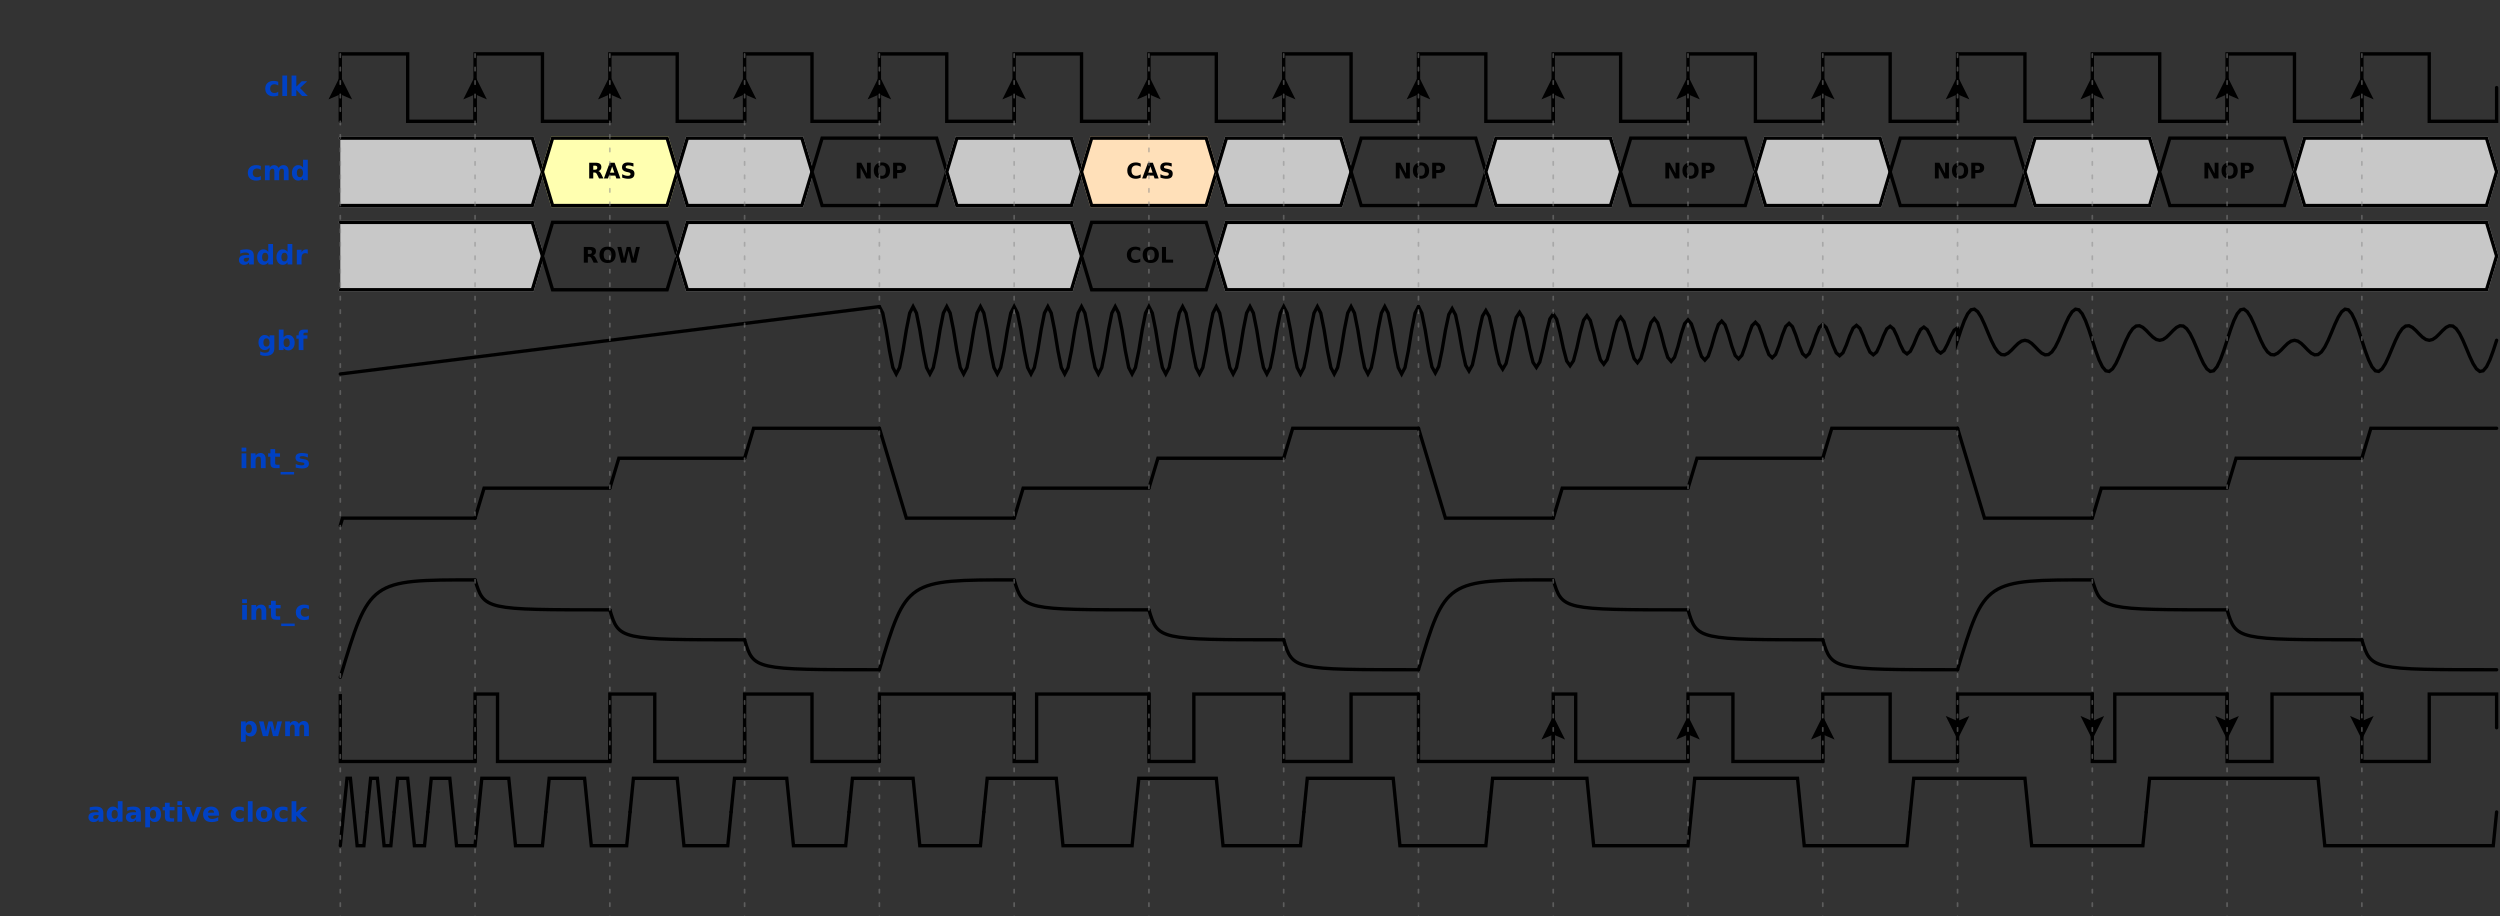 <?xml version="1.0" encoding="UTF-8"?>
<svg xmlns="http://www.w3.org/2000/svg" xmlns:xlink="http://www.w3.org/1999/xlink" width="742pt" height="272pt" viewBox="0 0 742 272" version="1.1">
<rect x="0" y="0" width="742" height="272" fill="#333333" stroke="none"/>
<defs>
<g>
<symbol overflow="visible" id="glyph0-0">
<path style="stroke:none;" d="M 0.406 1.422 L 0.406 -5.641 L 4.406 -5.641 L 4.406 1.422 Z M 0.844 0.969 L 3.953 0.969 L 3.953 -5.188 L 0.844 -5.188 Z M 0.844 0.969 "/>
</symbol>
<symbol overflow="visible" id="glyph0-1">
<path style="stroke:none;" d="M 4.203 -4.234 L 4.203 -3.094 C 4.016 -3.227 3.82 -3.328 3.625 -3.391 C 3.438 -3.453 3.242 -3.484 3.047 -3.484 C 2.648 -3.484 2.344 -3.367 2.125 -3.141 C 1.906 -2.91 1.797 -2.594 1.797 -2.188 C 1.797 -1.781 1.906 -1.461 2.125 -1.234 C 2.344 -1.004 2.648 -0.891 3.047 -0.891 C 3.266 -0.891 3.469 -0.922 3.656 -0.984 C 3.852 -1.047 4.035 -1.145 4.203 -1.281 L 4.203 -0.125 C 3.984 -0.051 3.758 0.004 3.531 0.047 C 3.312 0.086 3.086 0.109 2.859 0.109 C 2.078 0.109 1.461 -0.094 1.016 -0.5 C 0.566 -0.906 0.344 -1.469 0.344 -2.188 C 0.344 -2.906 0.566 -3.469 1.016 -3.875 C 1.461 -4.281 2.078 -4.484 2.859 -4.484 C 3.086 -4.484 3.312 -4.461 3.531 -4.422 C 3.758 -4.379 3.984 -4.316 4.203 -4.234 Z M 4.203 -4.234 "/>
</symbol>
<symbol overflow="visible" id="glyph0-2">
<path style="stroke:none;" d="M 0.672 -6.078 L 2.078 -6.078 L 2.078 0 L 0.672 0 Z M 0.672 -6.078 "/>
</symbol>
<symbol overflow="visible" id="glyph0-3">
<path style="stroke:none;" d="M 0.672 -6.078 L 2.078 -6.078 L 2.078 -2.766 L 3.688 -4.375 L 5.312 -4.375 L 3.172 -2.375 L 5.469 0 L 3.781 0 L 2.078 -1.828 L 2.078 0 L 0.672 0 Z M 0.672 -6.078 "/>
</symbol>
<symbol overflow="visible" id="glyph0-4">
<path style="stroke:none;" d="M 4.734 -3.656 C 4.91 -3.926 5.117 -4.129 5.359 -4.266 C 5.598 -4.41 5.863 -4.484 6.156 -4.484 C 6.664 -4.484 7.051 -4.328 7.312 -4.016 C 7.57 -3.703 7.703 -3.254 7.703 -2.672 L 7.703 0 L 6.297 0 L 6.297 -2.281 C 6.297 -2.312 6.297 -2.344 6.297 -2.375 C 6.305 -2.414 6.312 -2.473 6.312 -2.547 C 6.312 -2.859 6.266 -3.082 6.172 -3.219 C 6.078 -3.352 5.93 -3.422 5.734 -3.422 C 5.461 -3.422 5.254 -3.312 5.109 -3.094 C 4.961 -2.875 4.891 -2.562 4.891 -2.156 L 4.891 0 L 3.484 0 L 3.484 -2.281 C 3.484 -2.77 3.441 -3.082 3.359 -3.219 C 3.273 -3.352 3.125 -3.422 2.906 -3.422 C 2.645 -3.422 2.441 -3.312 2.297 -3.094 C 2.148 -2.875 2.078 -2.562 2.078 -2.156 L 2.078 0 L 0.672 0 L 0.672 -4.375 L 2.078 -4.375 L 2.078 -3.734 C 2.242 -3.984 2.438 -4.172 2.656 -4.297 C 2.883 -4.422 3.133 -4.484 3.406 -4.484 C 3.707 -4.484 3.973 -4.41 4.203 -4.266 C 4.43 -4.117 4.609 -3.914 4.734 -3.656 Z M 4.734 -3.656 "/>
</symbol>
<symbol overflow="visible" id="glyph0-5">
<path style="stroke:none;" d="M 3.656 -3.734 L 3.656 -6.078 L 5.062 -6.078 L 5.062 0 L 3.656 0 L 3.656 -0.641 C 3.457 -0.379 3.242 -0.188 3.016 -0.062 C 2.785 0.051 2.516 0.109 2.203 0.109 C 1.672 0.109 1.227 -0.102 0.875 -0.531 C 0.531 -0.957 0.359 -1.508 0.359 -2.188 C 0.359 -2.863 0.531 -3.414 0.875 -3.844 C 1.227 -4.27 1.672 -4.484 2.203 -4.484 C 2.504 -4.484 2.77 -4.422 3 -4.297 C 3.238 -4.18 3.457 -3.992 3.656 -3.734 Z M 2.734 -0.906 C 3.023 -0.906 3.25 -1.016 3.406 -1.234 C 3.57 -1.453 3.656 -1.77 3.656 -2.188 C 3.656 -2.602 3.57 -2.922 3.406 -3.141 C 3.25 -3.359 3.023 -3.469 2.734 -3.469 C 2.43 -3.469 2.203 -3.359 2.047 -3.141 C 1.891 -2.922 1.812 -2.602 1.812 -2.188 C 1.812 -1.77 1.891 -1.453 2.047 -1.234 C 2.203 -1.016 2.43 -0.906 2.734 -0.906 Z M 2.734 -0.906 "/>
</symbol>
<symbol overflow="visible" id="glyph0-6">
<path style="stroke:none;" d="M 2.641 -1.969 C 2.348 -1.969 2.125 -1.914 1.969 -1.812 C 1.82 -1.719 1.75 -1.578 1.75 -1.391 C 1.75 -1.211 1.805 -1.07 1.922 -0.969 C 2.047 -0.863 2.211 -0.812 2.422 -0.812 C 2.691 -0.812 2.914 -0.906 3.094 -1.094 C 3.27 -1.289 3.359 -1.531 3.359 -1.812 L 3.359 -1.969 Z M 4.766 -2.5 L 4.766 0 L 3.359 0 L 3.359 -0.656 C 3.172 -0.383 2.957 -0.188 2.719 -0.062 C 2.488 0.051 2.207 0.109 1.875 0.109 C 1.414 0.109 1.047 -0.02 0.766 -0.281 C 0.484 -0.551 0.344 -0.895 0.344 -1.312 C 0.344 -1.82 0.52 -2.195 0.875 -2.438 C 1.227 -2.676 1.781 -2.797 2.531 -2.797 L 3.359 -2.797 L 3.359 -2.906 C 3.359 -3.133 3.27 -3.297 3.094 -3.391 C 2.926 -3.492 2.656 -3.547 2.281 -3.547 C 1.977 -3.547 1.695 -3.516 1.438 -3.453 C 1.188 -3.398 0.953 -3.312 0.734 -3.188 L 0.734 -4.266 C 1.023 -4.336 1.32 -4.391 1.625 -4.422 C 1.926 -4.461 2.227 -4.484 2.531 -4.484 C 3.32 -4.484 3.891 -4.328 4.234 -4.016 C 4.586 -3.703 4.766 -3.195 4.766 -2.5 Z M 4.766 -2.5 "/>
</symbol>
<symbol overflow="visible" id="glyph0-7">
<path style="stroke:none;" d="M 3.922 -3.188 C 3.797 -3.238 3.672 -3.281 3.547 -3.312 C 3.43 -3.344 3.312 -3.359 3.188 -3.359 C 2.832 -3.359 2.555 -3.238 2.359 -3 C 2.172 -2.77 2.078 -2.441 2.078 -2.016 L 2.078 0 L 0.672 0 L 0.672 -4.375 L 2.078 -4.375 L 2.078 -3.656 C 2.254 -3.945 2.457 -4.156 2.688 -4.281 C 2.926 -4.414 3.207 -4.484 3.531 -4.484 C 3.57 -4.484 3.617 -4.477 3.672 -4.469 C 3.734 -4.469 3.816 -4.461 3.922 -4.453 Z M 3.922 -3.188 "/>
</symbol>
<symbol overflow="visible" id="glyph0-8">
<path style="stroke:none;" d="M 3.656 -0.75 C 3.457 -0.488 3.242 -0.297 3.016 -0.172 C 2.785 -0.055 2.516 0 2.203 0 C 1.672 0 1.227 -0.207 0.875 -0.625 C 0.531 -1.051 0.359 -1.586 0.359 -2.234 C 0.359 -2.891 0.531 -3.426 0.875 -3.844 C 1.227 -4.258 1.672 -4.469 2.203 -4.469 C 2.516 -4.469 2.785 -4.406 3.016 -4.281 C 3.242 -4.164 3.457 -3.984 3.656 -3.734 L 3.656 -4.375 L 5.062 -4.375 L 5.062 -0.438 C 5.062 0.258 4.836 0.797 4.391 1.172 C 3.941 1.547 3.297 1.734 2.453 1.734 C 2.18 1.734 1.914 1.711 1.656 1.672 C 1.406 1.629 1.148 1.562 0.891 1.469 L 0.891 0.391 C 1.141 0.523 1.379 0.625 1.609 0.688 C 1.848 0.758 2.086 0.797 2.328 0.797 C 2.785 0.797 3.117 0.695 3.328 0.5 C 3.547 0.301 3.656 -0.008 3.656 -0.438 Z M 2.734 -3.469 C 2.441 -3.469 2.211 -3.359 2.047 -3.141 C 1.891 -2.93 1.812 -2.629 1.812 -2.234 C 1.812 -1.836 1.891 -1.535 2.047 -1.328 C 2.203 -1.117 2.43 -1.016 2.734 -1.016 C 3.023 -1.016 3.25 -1.117 3.406 -1.328 C 3.57 -1.547 3.656 -1.848 3.656 -2.234 C 3.656 -2.629 3.57 -2.93 3.406 -3.141 C 3.25 -3.359 3.023 -3.469 2.734 -3.469 Z M 2.734 -3.469 "/>
</symbol>
<symbol overflow="visible" id="glyph0-9">
<path style="stroke:none;" d="M 3 -0.906 C 3.301 -0.906 3.531 -1.016 3.688 -1.234 C 3.844 -1.453 3.922 -1.77 3.922 -2.188 C 3.922 -2.602 3.844 -2.922 3.688 -3.141 C 3.531 -3.359 3.301 -3.469 3 -3.469 C 2.695 -3.469 2.469 -3.359 2.312 -3.141 C 2.156 -2.922 2.078 -2.602 2.078 -2.188 C 2.078 -1.77 2.156 -1.453 2.312 -1.234 C 2.469 -1.016 2.695 -0.906 3 -0.906 Z M 2.078 -3.734 C 2.266 -3.992 2.473 -4.18 2.703 -4.297 C 2.941 -4.422 3.211 -4.484 3.516 -4.484 C 4.055 -4.484 4.5 -4.27 4.844 -3.844 C 5.195 -3.414 5.375 -2.863 5.375 -2.188 C 5.375 -1.508 5.195 -0.957 4.844 -0.531 C 4.5 -0.102 4.055 0.109 3.516 0.109 C 3.211 0.109 2.941 0.051 2.703 -0.062 C 2.473 -0.188 2.266 -0.379 2.078 -0.641 L 2.078 0 L 0.672 0 L 0.672 -6.078 L 2.078 -6.078 Z M 2.078 -3.734 "/>
</symbol>
<symbol overflow="visible" id="glyph0-10">
<path style="stroke:none;" d="M 3.547 -6.078 L 3.547 -5.156 L 2.781 -5.156 C 2.582 -5.156 2.441 -5.117 2.359 -5.047 C 2.285 -4.984 2.25 -4.863 2.25 -4.688 L 2.25 -4.375 L 3.438 -4.375 L 3.438 -3.375 L 2.25 -3.375 L 2.25 0 L 0.844 0 L 0.844 -3.375 L 0.156 -3.375 L 0.156 -4.375 L 0.844 -4.375 L 0.844 -4.688 C 0.844 -5.156 0.973 -5.504 1.234 -5.734 C 1.504 -5.961 1.922 -6.078 2.484 -6.078 Z M 3.547 -6.078 "/>
</symbol>
<symbol overflow="visible" id="glyph0-11">
<path style="stroke:none;" d="M 0.672 -4.375 L 2.078 -4.375 L 2.078 0 L 0.672 0 Z M 0.672 -6.078 L 2.078 -6.078 L 2.078 -4.938 L 0.672 -4.938 Z M 0.672 -6.078 "/>
</symbol>
<symbol overflow="visible" id="glyph0-12">
<path style="stroke:none;" d="M 5.078 -2.672 L 5.078 0 L 3.672 0 L 3.672 -2.047 C 3.672 -2.422 3.66 -2.676 3.641 -2.812 C 3.617 -2.957 3.586 -3.066 3.547 -3.141 C 3.492 -3.234 3.422 -3.301 3.328 -3.344 C 3.234 -3.395 3.129 -3.422 3.016 -3.422 C 2.723 -3.422 2.492 -3.305 2.328 -3.078 C 2.16 -2.859 2.078 -2.551 2.078 -2.156 L 2.078 0 L 0.672 0 L 0.672 -4.375 L 2.078 -4.375 L 2.078 -3.734 C 2.285 -3.992 2.504 -4.18 2.734 -4.297 C 2.973 -4.422 3.238 -4.484 3.531 -4.484 C 4.031 -4.484 4.41 -4.328 4.672 -4.016 C 4.941 -3.703 5.078 -3.254 5.078 -2.672 Z M 5.078 -2.672 "/>
</symbol>
<symbol overflow="visible" id="glyph0-13">
<path style="stroke:none;" d="M 2.203 -5.625 L 2.203 -4.375 L 3.641 -4.375 L 3.641 -3.375 L 2.203 -3.375 L 2.203 -1.516 C 2.203 -1.316 2.238 -1.18 2.312 -1.109 C 2.395 -1.035 2.555 -1 2.797 -1 L 3.516 -1 L 3.516 0 L 2.328 0 C 1.773 0 1.379 -0.113 1.141 -0.344 C 0.91 -0.57 0.797 -0.961 0.797 -1.516 L 0.797 -3.375 L 0.109 -3.375 L 0.109 -4.375 L 0.797 -4.375 L 0.797 -5.625 Z M 2.203 -5.625 "/>
</symbol>
<symbol overflow="visible" id="glyph0-14">
<path style="stroke:none;" d="M 4 1.141 L 4 1.891 L 0 1.891 L 0 1.141 Z M 4 1.141 "/>
</symbol>
<symbol overflow="visible" id="glyph0-15">
<path style="stroke:none;" d="M 4.094 -4.234 L 4.094 -3.172 C 3.789 -3.297 3.5 -3.391 3.219 -3.453 C 2.945 -3.516 2.688 -3.547 2.438 -3.547 C 2.164 -3.547 1.969 -3.516 1.844 -3.453 C 1.719 -3.391 1.656 -3.285 1.656 -3.141 C 1.656 -3.035 1.703 -2.953 1.797 -2.891 C 1.891 -2.828 2.066 -2.781 2.328 -2.75 L 2.562 -2.719 C 3.281 -2.625 3.766 -2.473 4.016 -2.266 C 4.266 -2.055 4.391 -1.734 4.391 -1.297 C 4.391 -0.828 4.219 -0.473 3.875 -0.234 C 3.531 -0.004 3.016 0.109 2.328 0.109 C 2.035 0.109 1.734 0.082 1.422 0.031 C 1.117 -0.008 0.805 -0.07 0.484 -0.156 L 0.484 -1.219 C 0.766 -1.082 1.051 -0.977 1.344 -0.906 C 1.633 -0.844 1.93 -0.812 2.234 -0.812 C 2.504 -0.812 2.707 -0.848 2.844 -0.922 C 2.988 -1.004 3.062 -1.117 3.062 -1.266 C 3.062 -1.391 3.008 -1.484 2.906 -1.547 C 2.812 -1.609 2.625 -1.656 2.344 -1.688 L 2.094 -1.719 C 1.477 -1.801 1.047 -1.945 0.797 -2.156 C 0.547 -2.363 0.422 -2.68 0.422 -3.109 C 0.422 -3.578 0.578 -3.922 0.891 -4.141 C 1.211 -4.367 1.703 -4.484 2.359 -4.484 C 2.609 -4.484 2.875 -4.461 3.156 -4.422 C 3.445 -4.379 3.758 -4.316 4.094 -4.234 Z M 4.094 -4.234 "/>
</symbol>
<symbol overflow="visible" id="glyph0-16">
<path style="stroke:none;" d="M 2.078 -0.641 L 2.078 1.672 L 0.672 1.672 L 0.672 -4.375 L 2.078 -4.375 L 2.078 -3.734 C 2.266 -3.992 2.473 -4.18 2.703 -4.297 C 2.941 -4.422 3.211 -4.484 3.516 -4.484 C 4.055 -4.484 4.5 -4.27 4.844 -3.844 C 5.195 -3.414 5.375 -2.863 5.375 -2.188 C 5.375 -1.508 5.195 -0.957 4.844 -0.531 C 4.5 -0.102 4.055 0.109 3.516 0.109 C 3.211 0.109 2.941 0.051 2.703 -0.062 C 2.473 -0.188 2.266 -0.379 2.078 -0.641 Z M 3 -3.469 C 2.695 -3.469 2.469 -3.359 2.312 -3.141 C 2.156 -2.922 2.078 -2.602 2.078 -2.188 C 2.078 -1.77 2.156 -1.453 2.312 -1.234 C 2.469 -1.016 2.695 -0.906 3 -0.906 C 3.301 -0.906 3.531 -1.016 3.688 -1.234 C 3.844 -1.453 3.922 -1.77 3.922 -2.188 C 3.922 -2.602 3.844 -2.922 3.688 -3.141 C 3.531 -3.359 3.301 -3.469 3 -3.469 Z M 3 -3.469 "/>
</symbol>
<symbol overflow="visible" id="glyph0-17">
<path style="stroke:none;" d="M 0.281 -4.375 L 1.641 -4.375 L 2.375 -1.359 L 3.109 -4.375 L 4.281 -4.375 L 5.016 -1.391 L 5.75 -4.375 L 7.109 -4.375 L 5.969 0 L 4.438 0 L 3.703 -3.016 L 2.969 0 L 1.438 0 Z M 0.281 -4.375 "/>
</symbol>
<symbol overflow="visible" id="glyph0-18">
<path style="stroke:none;" d="M 0.125 -4.375 L 1.516 -4.375 L 2.609 -1.359 L 3.703 -4.375 L 5.094 -4.375 L 3.375 0 L 1.844 0 Z M 0.125 -4.375 "/>
</symbol>
<symbol overflow="visible" id="glyph0-19">
<path style="stroke:none;" d="M 5.047 -2.203 L 5.047 -1.797 L 1.766 -1.797 C 1.805 -1.473 1.926 -1.227 2.125 -1.062 C 2.332 -0.895 2.617 -0.812 2.984 -0.812 C 3.273 -0.812 3.57 -0.852 3.875 -0.938 C 4.188 -1.031 4.504 -1.164 4.828 -1.344 L 4.828 -0.266 C 4.504 -0.141 4.176 -0.047 3.844 0.016 C 3.508 0.078 3.176 0.109 2.844 0.109 C 2.051 0.109 1.438 -0.086 1 -0.484 C 0.562 -0.891 0.344 -1.457 0.344 -2.188 C 0.344 -2.895 0.555 -3.453 0.984 -3.859 C 1.422 -4.273 2.016 -4.484 2.766 -4.484 C 3.453 -4.484 4.004 -4.273 4.422 -3.859 C 4.836 -3.441 5.047 -2.891 5.047 -2.203 Z M 3.609 -2.672 C 3.609 -2.93 3.531 -3.141 3.375 -3.297 C 3.219 -3.461 3.016 -3.547 2.766 -3.547 C 2.492 -3.547 2.27 -3.469 2.094 -3.312 C 1.926 -3.164 1.82 -2.953 1.781 -2.672 Z M 3.609 -2.672 "/>
</symbol>
<symbol overflow="visible" id="glyph0-20">
<path style="stroke:none;" d=""/>
</symbol>
<symbol overflow="visible" id="glyph0-21">
<path style="stroke:none;" d="M 2.75 -3.484 C 2.445 -3.484 2.211 -3.367 2.047 -3.141 C 1.879 -2.922 1.797 -2.602 1.797 -2.188 C 1.797 -1.77 1.879 -1.445 2.047 -1.219 C 2.211 -1 2.445 -0.891 2.75 -0.891 C 3.062 -0.891 3.297 -1 3.453 -1.219 C 3.617 -1.445 3.703 -1.77 3.703 -2.188 C 3.703 -2.602 3.617 -2.922 3.453 -3.141 C 3.297 -3.367 3.062 -3.484 2.75 -3.484 Z M 2.75 -4.484 C 3.508 -4.484 4.098 -4.281 4.516 -3.875 C 4.941 -3.469 5.156 -2.906 5.156 -2.188 C 5.156 -1.469 4.941 -0.906 4.516 -0.5 C 4.098 -0.094 3.508 0.109 2.75 0.109 C 2 0.109 1.41 -0.094 0.984 -0.5 C 0.555 -0.906 0.344 -1.469 0.344 -2.188 C 0.344 -2.906 0.555 -3.469 0.984 -3.875 C 1.41 -4.281 2 -4.484 2.75 -4.484 Z M 2.75 -4.484 "/>
</symbol>
<symbol overflow="visible" id="glyph1-0">
<path style="stroke:none;" d="M 0.312 1.125 L 0.312 -4.516 L 3.516 -4.516 L 3.516 1.125 Z M 0.672 0.781 L 3.172 0.781 L 3.172 -4.156 L 0.672 -4.156 Z M 0.672 0.781 "/>
</symbol>
<symbol overflow="visible" id="glyph1-1">
<path style="stroke:none;" d="M 2.297 -2.594 C 2.547 -2.594 2.723 -2.641 2.828 -2.734 C 2.941 -2.828 3 -2.984 3 -3.203 C 3 -3.41 2.941 -3.562 2.828 -3.656 C 2.723 -3.75 2.547 -3.797 2.297 -3.797 L 1.797 -3.797 L 1.797 -2.594 Z M 1.797 -1.766 L 1.797 0 L 0.594 0 L 0.594 -4.672 L 2.422 -4.672 C 3.035 -4.672 3.484 -4.566 3.766 -4.359 C 4.055 -4.148 4.203 -3.82 4.203 -3.375 C 4.203 -3.07 4.129 -2.82 3.984 -2.625 C 3.836 -2.426 3.613 -2.281 3.312 -2.188 C 3.477 -2.145 3.625 -2.055 3.75 -1.922 C 3.883 -1.797 4.02 -1.598 4.156 -1.328 L 4.812 0 L 3.516 0 L 2.953 -1.156 C 2.836 -1.395 2.719 -1.555 2.594 -1.641 C 2.477 -1.723 2.328 -1.766 2.141 -1.766 Z M 1.797 -1.766 "/>
</symbol>
<symbol overflow="visible" id="glyph1-2">
<path style="stroke:none;" d="M 3.422 -0.844 L 1.531 -0.844 L 1.234 0 L 0.031 0 L 1.766 -4.672 L 3.203 -4.672 L 4.922 0 L 3.719 0 Z M 1.844 -1.719 L 3.125 -1.719 L 2.484 -3.578 Z M 1.844 -1.719 "/>
</symbol>
<symbol overflow="visible" id="glyph1-3">
<path style="stroke:none;" d="M 3.844 -4.516 L 3.844 -3.531 C 3.582 -3.645 3.328 -3.727 3.078 -3.781 C 2.836 -3.844 2.609 -3.875 2.391 -3.875 C 2.109 -3.875 1.895 -3.832 1.75 -3.75 C 1.613 -3.676 1.547 -3.555 1.547 -3.391 C 1.547 -3.266 1.594 -3.164 1.688 -3.094 C 1.781 -3.031 1.953 -2.973 2.203 -2.922 L 2.703 -2.812 C 3.223 -2.707 3.594 -2.551 3.812 -2.344 C 4.031 -2.133 4.141 -1.832 4.141 -1.438 C 4.141 -0.914 3.988 -0.531 3.688 -0.281 C 3.383 -0.031 2.914 0.094 2.281 0.094 C 1.988 0.094 1.691 0.062 1.391 0 C 1.098 -0.051 0.801 -0.133 0.5 -0.25 L 0.5 -1.266 C 0.801 -1.098 1.086 -0.973 1.359 -0.891 C 1.641 -0.816 1.91 -0.781 2.172 -0.781 C 2.43 -0.781 2.629 -0.82 2.766 -0.906 C 2.91 -1 2.984 -1.125 2.984 -1.281 C 2.984 -1.426 2.938 -1.539 2.844 -1.625 C 2.75 -1.707 2.562 -1.781 2.281 -1.844 L 1.812 -1.938 C 1.344 -2.039 1 -2.203 0.781 -2.422 C 0.562 -2.641 0.453 -2.938 0.453 -3.312 C 0.453 -3.77 0.602 -4.125 0.906 -4.375 C 1.207 -4.625 1.641 -4.75 2.203 -4.75 C 2.461 -4.75 2.727 -4.727 3 -4.688 C 3.27 -4.656 3.551 -4.598 3.844 -4.516 Z M 3.844 -4.516 "/>
</symbol>
<symbol overflow="visible" id="glyph1-4">
<path style="stroke:none;" d="M 0.594 -4.672 L 1.938 -4.672 L 3.625 -1.469 L 3.625 -4.672 L 4.766 -4.672 L 4.766 0 L 3.422 0 L 1.734 -3.203 L 1.734 0 L 0.594 0 Z M 0.594 -4.672 "/>
</symbol>
<symbol overflow="visible" id="glyph1-5">
<path style="stroke:none;" d="M 2.719 -3.875 C 2.352 -3.875 2.066 -3.738 1.859 -3.469 C 1.66 -3.195 1.562 -2.816 1.562 -2.328 C 1.562 -1.836 1.66 -1.457 1.859 -1.188 C 2.066 -0.914 2.352 -0.781 2.719 -0.781 C 3.094 -0.781 3.379 -0.914 3.578 -1.188 C 3.773 -1.457 3.875 -1.836 3.875 -2.328 C 3.875 -2.816 3.773 -3.195 3.578 -3.469 C 3.379 -3.738 3.094 -3.875 2.719 -3.875 Z M 2.719 -4.75 C 3.469 -4.75 4.055 -4.535 4.484 -4.109 C 4.91 -3.68 5.125 -3.086 5.125 -2.328 C 5.125 -1.578 4.91 -0.984 4.484 -0.547 C 4.055 -0.117 3.469 0.094 2.719 0.094 C 1.969 0.094 1.379 -0.117 0.953 -0.547 C 0.523 -0.984 0.312 -1.578 0.312 -2.328 C 0.312 -3.086 0.523 -3.68 0.953 -4.109 C 1.379 -4.535 1.969 -4.75 2.719 -4.75 Z M 2.719 -4.75 "/>
</symbol>
<symbol overflow="visible" id="glyph1-6">
<path style="stroke:none;" d="M 0.594 -4.672 L 2.594 -4.672 C 3.188 -4.672 3.641 -4.535 3.953 -4.266 C 4.273 -4.004 4.438 -3.629 4.438 -3.141 C 4.438 -2.648 4.273 -2.273 3.953 -2.016 C 3.641 -1.754 3.188 -1.625 2.594 -1.625 L 1.797 -1.625 L 1.797 0 L 0.594 0 Z M 1.797 -3.797 L 1.797 -2.5 L 2.453 -2.5 C 2.691 -2.5 2.875 -2.551 3 -2.656 C 3.125 -2.77 3.188 -2.93 3.188 -3.141 C 3.188 -3.348 3.125 -3.508 3 -3.625 C 2.875 -3.738 2.691 -3.797 2.453 -3.797 Z M 1.797 -3.797 "/>
</symbol>
<symbol overflow="visible" id="glyph1-7">
<path style="stroke:none;" d="M 4.297 -0.25 C 4.066 -0.133 3.832 -0.051 3.594 0 C 3.352 0.062 3.102 0.094 2.844 0.094 C 2.07 0.094 1.457 -0.125 1 -0.562 C 0.539 -1 0.312 -1.586 0.312 -2.328 C 0.312 -3.078 0.539 -3.664 1 -4.094 C 1.457 -4.531 2.07 -4.75 2.844 -4.75 C 3.102 -4.75 3.352 -4.719 3.594 -4.656 C 3.832 -4.602 4.066 -4.52 4.297 -4.406 L 4.297 -3.438 C 4.066 -3.594 3.844 -3.703 3.625 -3.766 C 3.414 -3.836 3.191 -3.875 2.953 -3.875 C 2.516 -3.875 2.172 -3.738 1.922 -3.469 C 1.68 -3.195 1.562 -2.816 1.562 -2.328 C 1.562 -1.848 1.68 -1.469 1.922 -1.188 C 2.172 -0.914 2.516 -0.781 2.953 -0.781 C 3.191 -0.781 3.414 -0.816 3.625 -0.891 C 3.844 -0.961 4.066 -1.07 4.297 -1.219 Z M 4.297 -0.25 "/>
</symbol>
<symbol overflow="visible" id="glyph1-8">
<path style="stroke:none;" d="M 0.188 -4.672 L 1.344 -4.672 L 2.156 -1.281 L 2.953 -4.672 L 4.109 -4.672 L 4.922 -1.281 L 5.719 -4.672 L 6.859 -4.672 L 5.766 0 L 4.375 0 L 3.531 -3.547 L 2.688 0 L 1.297 0 Z M 0.188 -4.672 "/>
</symbol>
<symbol overflow="visible" id="glyph1-9">
<path style="stroke:none;" d="M 0.594 -4.672 L 1.797 -4.672 L 1.797 -0.906 L 3.906 -0.906 L 3.906 0 L 0.594 0 Z M 0.594 -4.672 "/>
</symbol>
</g>
<clipPath id="clip2">
  <rect x="0" y="0" width="742" height="272"/>
</clipPath>
<g id="surface6" clip-path="url(#clip2)">
<g style="fill:rgb(0%,25.49%,76.863%);fill-opacity:1;">
  <use xlink:href="#glyph0-1" x="78.387" y="28.492"/>
  <use xlink:href="#glyph0-2" x="83.129" y="28.492"/>
  <use xlink:href="#glyph0-3" x="85.871" y="28.492"/>
</g>
<path style="fill:none;stroke-width:1;stroke-linecap:round;stroke-linejoin:miter;stroke:rgb(0%,0%,0%);stroke-opacity:1;stroke-miterlimit:10;" d="M 0 20 L 0 0 L 20 0 L 20 20 L 40 20 L 40 10 " transform="matrix(1,0,0,1,101,16)"/>
<path style=" stroke:none;fill-rule:nonzero;fill:rgb(0%,0%,0%);fill-opacity:1;" d="M 104.5 29.5 L 101 22.5 L 97.5 29.5 L 101 28 L 104.5 29.5 "/>
<path style="fill:none;stroke-width:1;stroke-linecap:round;stroke-linejoin:miter;stroke:rgb(0%,0%,0%);stroke-opacity:1;stroke-miterlimit:10;" d="M 0 20 L 0 0 L 20 0 L 20 20 L 40 20 L 40 10 " transform="matrix(1,0,0,1,141,16)"/>
<path style=" stroke:none;fill-rule:nonzero;fill:rgb(0%,0%,0%);fill-opacity:1;" d="M 144.5 29.5 L 141 22.5 L 137.5 29.5 L 141 28 L 144.5 29.5 "/>
<path style="fill:none;stroke-width:1;stroke-linecap:round;stroke-linejoin:miter;stroke:rgb(0%,0%,0%);stroke-opacity:1;stroke-miterlimit:10;" d="M 0 20 L 0 0 L 20 0 L 20 20 L 40 20 L 40 10 " transform="matrix(1,0,0,1,181,16)"/>
<path style=" stroke:none;fill-rule:nonzero;fill:rgb(0%,0%,0%);fill-opacity:1;" d="M 184.5 29.5 L 181 22.5 L 177.5 29.5 L 181 28 L 184.5 29.5 "/>
<path style="fill:none;stroke-width:1;stroke-linecap:round;stroke-linejoin:miter;stroke:rgb(0%,0%,0%);stroke-opacity:1;stroke-miterlimit:10;" d="M 0 20 L 0 0 L 20 0 L 20 20 L 40 20 L 40 10 " transform="matrix(1,0,0,1,221,16)"/>
<path style=" stroke:none;fill-rule:nonzero;fill:rgb(0%,0%,0%);fill-opacity:1;" d="M 224.5 29.5 L 221 22.5 L 217.5 29.5 L 221 28 L 224.5 29.5 "/>
<path style="fill:none;stroke-width:1;stroke-linecap:round;stroke-linejoin:miter;stroke:rgb(0%,0%,0%);stroke-opacity:1;stroke-miterlimit:10;" d="M 0 20 L 0 0 L 20 0 L 20 20 L 40 20 L 40 10 " transform="matrix(1,0,0,1,261,16)"/>
<path style=" stroke:none;fill-rule:nonzero;fill:rgb(0%,0%,0%);fill-opacity:1;" d="M 264.5 29.5 L 261 22.5 L 257.5 29.5 L 261 28 L 264.5 29.5 "/>
<path style="fill:none;stroke-width:1;stroke-linecap:round;stroke-linejoin:miter;stroke:rgb(0%,0%,0%);stroke-opacity:1;stroke-miterlimit:10;" d="M 0 20 L 0 0 L 20 0 L 20 20 L 40 20 L 40 10 " transform="matrix(1,0,0,1,301,16)"/>
<path style=" stroke:none;fill-rule:nonzero;fill:rgb(0%,0%,0%);fill-opacity:1;" d="M 304.5 29.5 L 301 22.5 L 297.5 29.5 L 301 28 L 304.5 29.5 "/>
<path style="fill:none;stroke-width:1;stroke-linecap:round;stroke-linejoin:miter;stroke:rgb(0%,0%,0%);stroke-opacity:1;stroke-miterlimit:10;" d="M 0 20 L 0 0 L 20 0 L 20 20 L 40 20 L 40 10 " transform="matrix(1,0,0,1,341,16)"/>
<path style=" stroke:none;fill-rule:nonzero;fill:rgb(0%,0%,0%);fill-opacity:1;" d="M 344.5 29.5 L 341 22.5 L 337.5 29.5 L 341 28 L 344.5 29.5 "/>
<path style="fill:none;stroke-width:1;stroke-linecap:round;stroke-linejoin:miter;stroke:rgb(0%,0%,0%);stroke-opacity:1;stroke-miterlimit:10;" d="M 0 20 L 0 0 L 20 0 L 20 20 L 40 20 L 40 10 " transform="matrix(1,0,0,1,381,16)"/>
<path style=" stroke:none;fill-rule:nonzero;fill:rgb(0%,0%,0%);fill-opacity:1;" d="M 384.5 29.5 L 381 22.5 L 377.5 29.5 L 381 28 L 384.5 29.5 "/>
<path style="fill:none;stroke-width:1;stroke-linecap:round;stroke-linejoin:miter;stroke:rgb(0%,0%,0%);stroke-opacity:1;stroke-miterlimit:10;" d="M 0 20 L 0 0 L 20 0 L 20 20 L 40 20 L 40 10 " transform="matrix(1,0,0,1,421,16)"/>
<path style=" stroke:none;fill-rule:nonzero;fill:rgb(0%,0%,0%);fill-opacity:1;" d="M 424.5 29.5 L 421 22.5 L 417.5 29.5 L 421 28 L 424.5 29.5 "/>
<path style="fill:none;stroke-width:1;stroke-linecap:round;stroke-linejoin:miter;stroke:rgb(0%,0%,0%);stroke-opacity:1;stroke-miterlimit:10;" d="M 0 20 L 0 0 L 20 0 L 20 20 L 40 20 L 40 10 " transform="matrix(1,0,0,1,461,16)"/>
<path style=" stroke:none;fill-rule:nonzero;fill:rgb(0%,0%,0%);fill-opacity:1;" d="M 464.5 29.5 L 461 22.5 L 457.5 29.5 L 461 28 L 464.5 29.5 "/>
<path style="fill:none;stroke-width:1;stroke-linecap:round;stroke-linejoin:miter;stroke:rgb(0%,0%,0%);stroke-opacity:1;stroke-miterlimit:10;" d="M 0 20 L 0 0 L 20 0 L 20 20 L 40 20 L 40 10 " transform="matrix(1,0,0,1,501,16)"/>
<path style=" stroke:none;fill-rule:nonzero;fill:rgb(0%,0%,0%);fill-opacity:1;" d="M 504.5 29.5 L 501 22.5 L 497.5 29.5 L 501 28 L 504.5 29.5 "/>
<path style="fill:none;stroke-width:1;stroke-linecap:round;stroke-linejoin:miter;stroke:rgb(0%,0%,0%);stroke-opacity:1;stroke-miterlimit:10;" d="M 0 20 L 0 0 L 20 0 L 20 20 L 40 20 L 40 10 " transform="matrix(1,0,0,1,541,16)"/>
<path style=" stroke:none;fill-rule:nonzero;fill:rgb(0%,0%,0%);fill-opacity:1;" d="M 544.5 29.5 L 541 22.5 L 537.5 29.5 L 541 28 L 544.5 29.5 "/>
<path style="fill:none;stroke-width:1;stroke-linecap:round;stroke-linejoin:miter;stroke:rgb(0%,0%,0%);stroke-opacity:1;stroke-miterlimit:10;" d="M 0 20 L 0 0 L 20 0 L 20 20 L 40 20 L 40 10 " transform="matrix(1,0,0,1,581,16)"/>
<path style=" stroke:none;fill-rule:nonzero;fill:rgb(0%,0%,0%);fill-opacity:1;" d="M 584.5 29.5 L 581 22.5 L 577.5 29.5 L 581 28 L 584.5 29.5 "/>
<path style="fill:none;stroke-width:1;stroke-linecap:round;stroke-linejoin:miter;stroke:rgb(0%,0%,0%);stroke-opacity:1;stroke-miterlimit:10;" d="M 0 20 L 0 0 L 20 0 L 20 20 L 40 20 L 40 10 " transform="matrix(1,0,0,1,621,16)"/>
<path style=" stroke:none;fill-rule:nonzero;fill:rgb(0%,0%,0%);fill-opacity:1;" d="M 624.5 29.5 L 621 22.5 L 617.5 29.5 L 621 28 L 624.5 29.5 "/>
<path style="fill:none;stroke-width:1;stroke-linecap:round;stroke-linejoin:miter;stroke:rgb(0%,0%,0%);stroke-opacity:1;stroke-miterlimit:10;" d="M 0 20 L 0 0 L 20 0 L 20 20 L 40 20 L 40 10 " transform="matrix(1,0,0,1,661,16)"/>
<path style=" stroke:none;fill-rule:nonzero;fill:rgb(0%,0%,0%);fill-opacity:1;" d="M 664.5 29.5 L 661 22.5 L 657.5 29.5 L 661 28 L 664.5 29.5 "/>
<path style="fill:none;stroke-width:1;stroke-linecap:round;stroke-linejoin:miter;stroke:rgb(0%,0%,0%);stroke-opacity:1;stroke-miterlimit:10;" d="M 0 20 L 0 0 L 20 0 L 20 20 L 40 20 L 40 10 " transform="matrix(1,0,0,1,701,16)"/>
<path style=" stroke:none;fill-rule:nonzero;fill:rgb(0%,0%,0%);fill-opacity:1;" d="M 704.5 29.5 L 701 22.5 L 697.5 29.5 L 701 28 L 704.5 29.5 "/>
</g>
<clipPath id="clip3">
  <rect x="0" y="0" width="742" height="272"/>
</clipPath>
<g id="surface9" clip-path="url(#clip3)">
<g style="fill:rgb(0%,25.49%,76.863%);fill-opacity:1;">
  <use xlink:href="#glyph0-1" x="73.211" y="53.492"/>
  <use xlink:href="#glyph0-4" x="77.953" y="53.492"/>
  <use xlink:href="#glyph0-5" x="86.289" y="53.492"/>
</g>
<path style="fill-rule:nonzero;fill:rgb(78.431%,78.431%,78.431%);fill-opacity:1;stroke-width:1;stroke-linecap:round;stroke-linejoin:miter;stroke:rgb(78.431%,78.431%,78.431%);stroke-opacity:1;stroke-miterlimit:10;" d="M 0 0 L 57 0 L 60 10 L 57 20 L 0 20 " transform="matrix(1,0,0,1,101,41)"/>
<path style="fill:none;stroke-width:1;stroke-linecap:round;stroke-linejoin:miter;stroke:rgb(0%,0%,0%);stroke-opacity:1;stroke-miterlimit:10;" d="M 0 0 L 57 0 L 60 10 L 57 20 L 0 20 " transform="matrix(1,0,0,1,101,41)"/>
<path style="fill-rule:nonzero;fill:rgb(100%,100%,69.02%);fill-opacity:1;stroke-width:1;stroke-linecap:round;stroke-linejoin:miter;stroke:rgb(100%,100%,69.02%);stroke-opacity:1;stroke-miterlimit:10;" d="M 0 10 L 3 0 L 37 0 L 40 10 L 37 20 L 3 20 L 0 10 " transform="matrix(1,0,0,1,161,41)"/>
<path style="fill:none;stroke-width:1;stroke-linecap:round;stroke-linejoin:miter;stroke:rgb(0%,0%,0%);stroke-opacity:1;stroke-miterlimit:10;" d="M 0 10 L 3 0 L 37 0 L 40 10 L 37 20 L 3 20 L 0 10 " transform="matrix(1,0,0,1,161,41)"/>
<g style="fill:rgb(0%,0%,0%);fill-opacity:1;">
  <use xlink:href="#glyph1-1" x="174.281" y="52.965"/>
  <use xlink:href="#glyph1-2" x="179.209" y="52.965"/>
  <use xlink:href="#glyph1-3" x="184.162" y="52.965"/>
</g>
<path style="fill-rule:nonzero;fill:rgb(78.431%,78.431%,78.431%);fill-opacity:1;stroke-width:1;stroke-linecap:round;stroke-linejoin:miter;stroke:rgb(78.431%,78.431%,78.431%);stroke-opacity:1;stroke-miterlimit:10;" d="M 0 10 L 3 0 L 37 0 L 40 10 L 37 20 L 3 20 L 0 10 " transform="matrix(1,0,0,1,201,41)"/>
<path style="fill:none;stroke-width:1;stroke-linecap:round;stroke-linejoin:miter;stroke:rgb(0%,0%,0%);stroke-opacity:1;stroke-miterlimit:10;" d="M 0 10 L 3 0 L 37 0 L 40 10 L 37 20 L 3 20 L 0 10 " transform="matrix(1,0,0,1,201,41)"/>
<path style="fill:none;stroke-width:1;stroke-linecap:round;stroke-linejoin:miter;stroke:rgb(0%,0%,0%);stroke-opacity:1;stroke-miterlimit:10;" d="M 0 10 L 3 0 L 37 0 L 40 10 L 37 20 L 3 20 L 0 10 " transform="matrix(1,0,0,1,241,41)"/>
<g style="fill:rgb(0%,0%,0%);fill-opacity:1;">
  <use xlink:href="#glyph1-4" x="253.68" y="52.965"/>
  <use xlink:href="#glyph1-5" x="259.036" y="52.965"/>
  <use xlink:href="#glyph1-6" x="264.477" y="52.965"/>
</g>
<path style="fill-rule:nonzero;fill:rgb(78.431%,78.431%,78.431%);fill-opacity:1;stroke-width:1;stroke-linecap:round;stroke-linejoin:miter;stroke:rgb(78.431%,78.431%,78.431%);stroke-opacity:1;stroke-miterlimit:10;" d="M 0 10 L 3 0 L 37 0 L 40 10 L 37 20 L 3 20 L 0 10 " transform="matrix(1,0,0,1,281,41)"/>
<path style="fill:none;stroke-width:1;stroke-linecap:round;stroke-linejoin:miter;stroke:rgb(0%,0%,0%);stroke-opacity:1;stroke-miterlimit:10;" d="M 0 10 L 3 0 L 37 0 L 40 10 L 37 20 L 3 20 L 0 10 " transform="matrix(1,0,0,1,281,41)"/>
<path style="fill-rule:nonzero;fill:rgb(100%,87.843%,72.549%);fill-opacity:1;stroke-width:1;stroke-linecap:round;stroke-linejoin:miter;stroke:rgb(100%,87.843%,72.549%);stroke-opacity:1;stroke-miterlimit:10;" d="M 0 10 L 3 0 L 37 0 L 40 10 L 37 20 L 3 20 L 0 10 " transform="matrix(1,0,0,1,321,41)"/>
<path style="fill:none;stroke-width:1;stroke-linecap:round;stroke-linejoin:miter;stroke:rgb(0%,0%,0%);stroke-opacity:1;stroke-miterlimit:10;" d="M 0 10 L 3 0 L 37 0 L 40 10 L 37 20 L 3 20 L 0 10 " transform="matrix(1,0,0,1,321,41)"/>
<g style="fill:rgb(0%,0%,0%);fill-opacity:1;">
  <use xlink:href="#glyph1-7" x="334.266" y="52.965"/>
  <use xlink:href="#glyph1-2" x="338.962" y="52.965"/>
  <use xlink:href="#glyph1-3" x="343.916" y="52.965"/>
</g>
<path style="fill-rule:nonzero;fill:rgb(78.431%,78.431%,78.431%);fill-opacity:1;stroke-width:1;stroke-linecap:round;stroke-linejoin:miter;stroke:rgb(78.431%,78.431%,78.431%);stroke-opacity:1;stroke-miterlimit:10;" d="M 0 10 L 3 0 L 37 0 L 40 10 L 37 20 L 3 20 L 0 10 " transform="matrix(1,0,0,1,361,41)"/>
<path style="fill:none;stroke-width:1;stroke-linecap:round;stroke-linejoin:miter;stroke:rgb(0%,0%,0%);stroke-opacity:1;stroke-miterlimit:10;" d="M 0 10 L 3 0 L 37 0 L 40 10 L 37 20 L 3 20 L 0 10 " transform="matrix(1,0,0,1,361,41)"/>
<path style="fill:none;stroke-width:1;stroke-linecap:round;stroke-linejoin:miter;stroke:rgb(0%,0%,0%);stroke-opacity:1;stroke-miterlimit:10;" d="M 0 10 L 3 0 L 37 0 L 40 10 L 37 20 L 3 20 L 0 10 " transform="matrix(1,0,0,1,401,41)"/>
<g style="fill:rgb(0%,0%,0%);fill-opacity:1;">
  <use xlink:href="#glyph1-4" x="413.68" y="52.965"/>
  <use xlink:href="#glyph1-5" x="419.036" y="52.965"/>
  <use xlink:href="#glyph1-6" x="424.477" y="52.965"/>
</g>
<path style="fill-rule:nonzero;fill:rgb(78.431%,78.431%,78.431%);fill-opacity:1;stroke-width:1;stroke-linecap:round;stroke-linejoin:miter;stroke:rgb(78.431%,78.431%,78.431%);stroke-opacity:1;stroke-miterlimit:10;" d="M 0 10 L 3 0 L 37 0 L 40 10 L 37 20 L 3 20 L 0 10 " transform="matrix(1,0,0,1,441,41)"/>
<path style="fill:none;stroke-width:1;stroke-linecap:round;stroke-linejoin:miter;stroke:rgb(0%,0%,0%);stroke-opacity:1;stroke-miterlimit:10;" d="M 0 10 L 3 0 L 37 0 L 40 10 L 37 20 L 3 20 L 0 10 " transform="matrix(1,0,0,1,441,41)"/>
<path style="fill:none;stroke-width:1;stroke-linecap:round;stroke-linejoin:miter;stroke:rgb(0%,0%,0%);stroke-opacity:1;stroke-miterlimit:10;" d="M 0 10 L 3 0 L 37 0 L 40 10 L 37 20 L 3 20 L 0 10 " transform="matrix(1,0,0,1,481,41)"/>
<g style="fill:rgb(0%,0%,0%);fill-opacity:1;">
  <use xlink:href="#glyph1-4" x="493.68" y="52.965"/>
  <use xlink:href="#glyph1-5" x="499.036" y="52.965"/>
  <use xlink:href="#glyph1-6" x="504.477" y="52.965"/>
</g>
<path style="fill-rule:nonzero;fill:rgb(78.431%,78.431%,78.431%);fill-opacity:1;stroke-width:1;stroke-linecap:round;stroke-linejoin:miter;stroke:rgb(78.431%,78.431%,78.431%);stroke-opacity:1;stroke-miterlimit:10;" d="M 0 10 L 3 0 L 37 0 L 40 10 L 37 20 L 3 20 L 0 10 " transform="matrix(1,0,0,1,521,41)"/>
<path style="fill:none;stroke-width:1;stroke-linecap:round;stroke-linejoin:miter;stroke:rgb(0%,0%,0%);stroke-opacity:1;stroke-miterlimit:10;" d="M 0 10 L 3 0 L 37 0 L 40 10 L 37 20 L 3 20 L 0 10 " transform="matrix(1,0,0,1,521,41)"/>
<path style="fill:none;stroke-width:1;stroke-linecap:round;stroke-linejoin:miter;stroke:rgb(0%,0%,0%);stroke-opacity:1;stroke-miterlimit:10;" d="M 0 10 L 3 0 L 37 0 L 40 10 L 37 20 L 3 20 L 0 10 " transform="matrix(1,0,0,1,561,41)"/>
<g style="fill:rgb(0%,0%,0%);fill-opacity:1;">
  <use xlink:href="#glyph1-4" x="573.68" y="52.965"/>
  <use xlink:href="#glyph1-5" x="579.036" y="52.965"/>
  <use xlink:href="#glyph1-6" x="584.477" y="52.965"/>
</g>
<path style="fill-rule:nonzero;fill:rgb(78.431%,78.431%,78.431%);fill-opacity:1;stroke-width:1;stroke-linecap:round;stroke-linejoin:miter;stroke:rgb(78.431%,78.431%,78.431%);stroke-opacity:1;stroke-miterlimit:10;" d="M 0 10 L 3 0 L 37 0 L 40 10 L 37 20 L 3 20 L 0 10 " transform="matrix(1,0,0,1,601,41)"/>
<path style="fill:none;stroke-width:1;stroke-linecap:round;stroke-linejoin:miter;stroke:rgb(0%,0%,0%);stroke-opacity:1;stroke-miterlimit:10;" d="M 0 10 L 3 0 L 37 0 L 40 10 L 37 20 L 3 20 L 0 10 " transform="matrix(1,0,0,1,601,41)"/>
<path style="fill:none;stroke-width:1;stroke-linecap:round;stroke-linejoin:miter;stroke:rgb(0%,0%,0%);stroke-opacity:1;stroke-miterlimit:10;" d="M 0 10 L 3 0 L 37 0 L 40 10 L 37 20 L 3 20 L 0 10 " transform="matrix(1,0,0,1,641,41)"/>
<g style="fill:rgb(0%,0%,0%);fill-opacity:1;">
  <use xlink:href="#glyph1-4" x="653.68" y="52.965"/>
  <use xlink:href="#glyph1-5" x="659.036" y="52.965"/>
  <use xlink:href="#glyph1-6" x="664.477" y="52.965"/>
</g>
<path style="fill-rule:nonzero;fill:rgb(78.431%,78.431%,78.431%);fill-opacity:1;stroke-width:1;stroke-linecap:round;stroke-linejoin:miter;stroke:rgb(78.431%,78.431%,78.431%);stroke-opacity:1;stroke-miterlimit:10;" d="M 0 10 L 3 0 L 57 0 L 60 10 L 57 20 L 3 20 L 0 10 " transform="matrix(1,0,0,1,681,41)"/>
<path style="fill:none;stroke-width:1;stroke-linecap:round;stroke-linejoin:miter;stroke:rgb(0%,0%,0%);stroke-opacity:1;stroke-miterlimit:10;" d="M 0 10 L 3 0 L 57 0 L 60 10 L 57 20 L 3 20 L 0 10 " transform="matrix(1,0,0,1,681,41)"/>
</g>
<clipPath id="clip4">
  <rect x="0" y="0" width="742" height="272"/>
</clipPath>
<g id="surface12" clip-path="url(#clip4)">
<g style="fill:rgb(0%,25.49%,76.863%);fill-opacity:1;">
  <use xlink:href="#glyph0-6" x="70.57" y="78.492"/>
  <use xlink:href="#glyph0-5" x="75.969" y="78.492"/>
  <use xlink:href="#glyph0-5" x="81.695" y="78.492"/>
  <use xlink:href="#glyph0-7" x="87.422" y="78.492"/>
</g>
<path style="fill-rule:nonzero;fill:rgb(78.431%,78.431%,78.431%);fill-opacity:1;stroke-width:1;stroke-linecap:round;stroke-linejoin:miter;stroke:rgb(78.431%,78.431%,78.431%);stroke-opacity:1;stroke-miterlimit:10;" d="M 0 0 L 57 0 L 60 10 L 57 20 L 0 20 " transform="matrix(1,0,0,1,101,66)"/>
<path style="fill:none;stroke-width:1;stroke-linecap:round;stroke-linejoin:miter;stroke:rgb(0%,0%,0%);stroke-opacity:1;stroke-miterlimit:10;" d="M 0 0 L 57 0 L 60 10 L 57 20 L 0 20 " transform="matrix(1,0,0,1,101,66)"/>
<path style="fill:none;stroke-width:1;stroke-linecap:round;stroke-linejoin:miter;stroke:rgb(0%,0%,0%);stroke-opacity:1;stroke-miterlimit:10;" d="M 0 10 L 3 0 L 37 0 L 40 10 L 37 20 L 3 20 L 0 10 " transform="matrix(1,0,0,1,161,66)"/>
<g style="fill:rgb(0%,0%,0%);fill-opacity:1;">
  <use xlink:href="#glyph1-1" x="172.68" y="77.965"/>
  <use xlink:href="#glyph1-5" x="177.608" y="77.965"/>
  <use xlink:href="#glyph1-8" x="183.048" y="77.965"/>
</g>
<path style="fill-rule:nonzero;fill:rgb(78.431%,78.431%,78.431%);fill-opacity:1;stroke-width:1;stroke-linecap:round;stroke-linejoin:miter;stroke:rgb(78.431%,78.431%,78.431%);stroke-opacity:1;stroke-miterlimit:10;" d="M 0 10 L 3 0 L 117 0 L 120 10 L 117 20 L 3 20 L 0 10 " transform="matrix(1,0,0,1,201,66)"/>
<path style="fill:none;stroke-width:1;stroke-linecap:round;stroke-linejoin:miter;stroke:rgb(0%,0%,0%);stroke-opacity:1;stroke-miterlimit:10;" d="M 0 10 L 3 0 L 117 0 L 120 10 L 117 20 L 3 20 L 0 10 " transform="matrix(1,0,0,1,201,66)"/>
<path style="fill:none;stroke-width:1;stroke-linecap:round;stroke-linejoin:miter;stroke:rgb(0%,0%,0%);stroke-opacity:1;stroke-miterlimit:10;" d="M 0 10 L 3 0 L 37 0 L 40 10 L 37 20 L 3 20 L 0 10 " transform="matrix(1,0,0,1,321,66)"/>
<g style="fill:rgb(0%,0%,0%);fill-opacity:1;">
  <use xlink:href="#glyph1-7" x="334.141" y="77.965"/>
  <use xlink:href="#glyph1-5" x="338.837" y="77.965"/>
  <use xlink:href="#glyph1-9" x="344.278" y="77.965"/>
</g>
<path style="fill-rule:nonzero;fill:rgb(78.431%,78.431%,78.431%);fill-opacity:1;stroke-width:1;stroke-linecap:round;stroke-linejoin:miter;stroke:rgb(78.431%,78.431%,78.431%);stroke-opacity:1;stroke-miterlimit:10;" d="M 0 10 L 3 0 L 377 0 L 380 10 L 377 20 L 3 20 L 0 10 " transform="matrix(1,0,0,1,361,66)"/>
<path style="fill:none;stroke-width:1;stroke-linecap:round;stroke-linejoin:miter;stroke:rgb(0%,0%,0%);stroke-opacity:1;stroke-miterlimit:10;" d="M 0 10 L 3 0 L 377 0 L 380 10 L 377 20 L 3 20 L 0 10 " transform="matrix(1,0,0,1,361,66)"/>
</g>
<clipPath id="clip5">
  <rect x="0" y="0" width="742" height="272"/>
</clipPath>
<g id="surface15" clip-path="url(#clip5)">
<g style="fill:rgb(0%,25.49%,76.863%);fill-opacity:1;">
  <use xlink:href="#glyph0-8" x="76.355" y="103.895"/>
  <use xlink:href="#glyph0-9" x="82.082" y="103.895"/>
  <use xlink:href="#glyph0-10" x="87.809" y="103.895"/>
</g>
<path style="fill:none;stroke-width:1;stroke-linecap:round;stroke-linejoin:miter;stroke:rgb(0%,0%,0%);stroke-opacity:1;stroke-miterlimit:10;" d="M 0 20 L 160 0 " transform="matrix(1,0,0,1,101,91)"/>
<path style="fill:none;stroke-width:1;stroke-linecap:round;stroke-linejoin:miter;stroke:rgb(0%,0%,0%);stroke-opacity:1;stroke-miterlimit:10;" d="M 0 0 L 1 1.91 L 2 6.91 L 3 13.09 L 4 18.09 L 5 20 L 6 18.09 L 7 13.09 L 8 6.91 L 9 1.91 L 10 0 L 11 1.91 L 12 6.91 L 13 13.09 L 14 18.09 L 15 20 L 16 18.09 L 17 13.09 L 18 6.91 L 19 1.91 L 20 0 L 21 1.91 L 22 6.91 L 23 13.09 L 24 18.09 L 25 20 L 26 18.09 L 27 13.09 L 28 6.91 L 29 1.91 L 30 0 L 31 1.91 L 32 6.91 L 33 13.09 L 34 18.09 L 35 20 L 36 18.09 L 37 13.09 L 38 6.91 L 39 1.91 L 40 0 L 41 1.91 L 42 6.91 L 43 13.09 L 44 18.09 L 45 20 L 46 18.09 L 47 13.09 L 48 6.91 L 49 1.91 L 50 0 L 51 1.91 L 52 6.91 L 53 13.09 L 54 18.09 L 55 20 L 56 18.09 L 57 13.09 L 58 6.91 L 59 1.91 L 60 0 L 61 1.91 L 62 6.91 L 63 13.09 L 64 18.09 L 65 20 L 66 18.09 L 67 13.09 L 68 6.91 L 69 1.91 L 70 0 L 71 1.91 L 72 6.91 L 73 13.09 L 74 18.09 L 75 20 L 76 18.09 L 77 13.09 L 78 6.91 L 79 1.91 L 80 0 L 81 1.91 L 82 6.91 L 83 13.09 L 84 18.09 L 85 20 L 86 18.09 L 87 13.09 L 88 6.91 L 89 1.91 L 90 0 L 91 1.91 L 92 6.91 L 93 13.09 L 94 18.09 L 95 20 L 96 18.09 L 97 13.09 L 98 6.91 L 99 1.91 L 100 0 L 101 1.91 L 102 6.91 L 103 13.09 L 104 18.09 L 105 20 L 106 18.09 L 107 13.09 L 108 6.91 L 109 1.91 L 110 0 L 111 1.91 L 112 6.91 L 113 13.09 L 114 18.09 L 115 20 L 116 18.09 L 117 13.09 L 118 6.91 L 119 1.91 L 120 0 L 121 1.91 L 122 6.91 L 123 13.09 L 124 18.09 L 125 20 L 126 18.09 L 127 13.09 L 128 6.91 L 129 1.91 L 130 0 L 131 1.91 L 132 6.91 L 133 13.09 L 134 18.09 L 135 20 L 136 18.09 L 137 13.09 L 138 6.91 L 139 1.91 L 140 0 L 141 1.91 L 142 6.91 L 143 13.09 L 144 18.09 L 145 20 L 146 18.09 L 147 13.09 L 148 6.91 L 149 1.91 L 150 0 L 151 1.91 L 152 6.91 L 153 13.09 L 154 18.09 L 155 20 L 156 18.09 L 157 13.09 L 158 6.91 L 159 1.91 L 160 0 " transform="matrix(1,0,0,1,261,91)"/>
<path style="fill:none;stroke-width:1;stroke-linecap:round;stroke-linejoin:miter;stroke:rgb(0%,0%,0%);stroke-opacity:1;stroke-miterlimit:10;" d="M 0 0 L 1 1.961 L 2 6.949 L 3 13.031 L 4 17.891 L 5 19.691 L 6 17.793 L 7 12.957 L 8 7.059 L 9 2.352 L 10 0.605 L 11 2.449 L 12 7.133 L 13 12.848 L 14 17.414 L 15 19.105 L 16 17.32 L 17 12.777 L 18 7.238 L 19 2.816 L 20 1.176 L 21 2.906 L 22 7.309 L 23 12.676 L 24 16.965 L 25 18.555 L 26 16.875 L 27 12.609 L 28 7.406 L 29 3.25 L 30 1.711 L 31 3.336 L 32 7.469 L 33 12.516 L 34 16.543 L 35 18.035 L 36 16.461 L 37 12.453 L 38 7.562 L 39 3.66 L 40 2.211 L 41 3.738 L 42 7.625 L 43 12.363 L 44 16.145 L 45 17.547 L 46 16.07 L 47 12.305 L 48 7.711 L 49 4.043 L 50 2.684 L 51 4.117 L 52 7.766 L 53 12.219 L 54 15.773 L 55 17.09 L 56 15.699 L 57 12.164 L 58 7.848 L 59 4.406 L 60 3.129 L 61 4.473 L 62 7.902 L 63 12.086 L 64 15.422 L 65 16.66 L 66 15.355 L 67 12.031 L 68 7.98 L 69 4.742 L 70 3.543 L 71 4.809 L 72 8.031 L 73 11.957 L 74 15.094 L 75 16.258 L 76 15.031 L 77 11.91 L 78 8.102 L 79 5.062 L 80 3.934 L 81 5.125 L 82 8.148 L 83 11.84 L 84 14.785 L 85 15.879 L 86 14.727 L 87 11.793 L 88 8.219 L 89 5.363 L 90 4.301 L 91 5.418 L 92 8.262 L 93 11.727 L 94 14.496 L 95 15.523 L 96 14.441 L 97 11.684 L 98 8.324 L 99 5.641 L 100 4.648 L 101 5.695 L 102 8.367 L 103 11.625 L 104 14.223 L 105 15.188 L 106 14.172 L 107 11.582 L 108 8.426 L 109 5.906 L 110 4.973 L 111 5.957 L 112 8.465 L 113 11.523 L 114 13.969 L 115 14.875 L 116 13.918 L 117 11.488 L 118 8.523 L 119 6.156 L 120 5.277 L 121 6.203 L 122 8.559 L 123 11.434 L 124 13.727 L 125 14.578 L 126 13.68 L 127 11.398 L 128 8.613 L 129 6.387 L 130 5.562 L 131 6.434 L 132 8.645 L 133 11.348 L 134 13.5 L 135 14.301 L 136 13.457 L 137 11.312 L 138 8.695 L 139 6.605 L 140 5.832 L 141 6.648 L 142 8.727 L 143 11.266 L 144 13.289 L 145 14.039 L 146 13.25 L 147 11.234 L 148 8.773 L 149 6.812 L 150 6.082 L 151 6.852 L 152 8.805 L 153 11.188 L 154 13.09 L 155 13.797 L 156 13.051 L 157 11.16 L 158 8.848 L 159 7.004 L 160 6.32 " transform="matrix(1,0,0,1,421,91)"/>
<path style="fill:none;stroke-width:1;stroke-linecap:round;stroke-linejoin:miter;stroke:rgb(0%,0%,0%);stroke-opacity:1;stroke-miterlimit:10;" d="M 0 6.32 L 0 10 L 1 6.918 L 2 4.195 L 3 2.133 L 4 0.953 L 5 0.762 L 6 1.527 L 7 3.102 L 8 5.246 L 9 7.648 L 10 10 L 11 12.008 L 12 13.453 L 13 14.227 L 14 14.316 L 15 13.828 L 16 12.938 L 17 11.887 L 18 10.918 L 19 10.242 L 20 10 L 21 10.242 L 22 10.918 L 23 11.887 L 24 12.938 L 25 13.828 L 26 14.316 L 27 14.227 L 28 13.453 L 29 12.008 L 30 10 L 31 7.648 L 32 5.246 L 33 3.102 L 34 1.527 L 35 0.762 L 36 0.953 L 37 2.133 L 38 4.195 L 39 6.918 L 41 13.082 L 42 15.805 L 43 17.867 L 44 19.047 L 45 19.238 L 46 18.473 L 47 16.898 L 48 14.754 L 49 12.352 L 50 10 L 51 7.992 L 52 6.547 L 53 5.773 L 54 5.684 L 55 6.172 L 56 7.062 L 57 8.113 L 58 9.082 L 59 9.758 L 60 10 L 61 9.758 L 62 9.082 L 63 8.113 L 64 7.062 L 65 6.172 L 66 5.684 L 67 5.773 L 68 6.547 L 69 7.992 L 70 10 L 71 12.352 L 72 14.754 L 73 16.898 L 74 18.473 L 75 19.238 L 76 19.047 L 77 17.867 L 78 15.805 L 79 13.082 L 81 6.918 L 82 4.195 L 83 2.133 L 84 0.953 L 85 0.762 L 86 1.527 L 87 3.102 L 88 5.246 L 89 7.648 L 90 10 L 91 12.008 L 92 13.453 L 93 14.227 L 94 14.316 L 95 13.828 L 96 12.938 L 97 11.887 L 98 10.918 L 99 10.242 L 100 10 L 101 10.242 L 102 10.918 L 103 11.887 L 104 12.938 L 105 13.828 L 106 14.316 L 107 14.227 L 108 13.453 L 109 12.008 L 110 10 L 111 7.648 L 112 5.246 L 113 3.102 L 114 1.527 L 115 0.762 L 116 0.953 L 117 2.133 L 118 4.195 L 119 6.918 L 121 13.082 L 122 15.805 L 123 17.867 L 124 19.047 L 125 19.238 L 126 18.473 L 127 16.898 L 128 14.754 L 129 12.352 L 130 10 L 131 7.992 L 132 6.547 L 133 5.773 L 134 5.684 L 135 6.172 L 136 7.062 L 137 8.113 L 138 9.082 L 139 9.758 L 140 10 L 141 9.758 L 142 9.082 L 143 8.113 L 144 7.062 L 145 6.172 L 146 5.684 L 147 5.773 L 148 6.547 L 149 7.992 L 150 10 L 151 12.352 L 152 14.754 L 153 16.898 L 154 18.473 L 155 19.238 L 156 19.047 L 157 17.867 L 158 15.805 L 159 13.082 L 160 10 " transform="matrix(1,0,0,1,581,91)"/>
</g>
<clipPath id="clip6">
  <rect x="0" y="0" width="742" height="272"/>
</clipPath>
<g id="surface18" clip-path="url(#clip6)">
<g style="fill:rgb(0%,25.49%,76.863%);fill-opacity:1;">
  <use xlink:href="#glyph0-11" x="71.027" y="138.934"/>
  <use xlink:href="#glyph0-12" x="73.77" y="138.934"/>
  <use xlink:href="#glyph0-13" x="79.465" y="138.934"/>
  <use xlink:href="#glyph0-14" x="83.289" y="138.934"/>
  <use xlink:href="#glyph0-15" x="87.289" y="138.934"/>
</g>
<path style="fill:none;stroke-width:1;stroke-linecap:round;stroke-linejoin:miter;stroke:rgb(0%,0%,0%);stroke-opacity:1;stroke-miterlimit:10;" d="M 0 40 L 0.668 37.777 L 40 37.777 " transform="matrix(1,0,0,1,101,116)"/>
<path style="fill:none;stroke-width:1;stroke-linecap:round;stroke-linejoin:miter;stroke:rgb(0%,0%,0%);stroke-opacity:1;stroke-miterlimit:10;" d="M 0 37.777 L 2.668 28.891 L 40 28.891 " transform="matrix(1,0,0,1,141,116)"/>
<path style="fill:none;stroke-width:1;stroke-linecap:round;stroke-linejoin:miter;stroke:rgb(0%,0%,0%);stroke-opacity:1;stroke-miterlimit:10;" d="M 0 28.891 L 2.668 20 L 40 20 " transform="matrix(1,0,0,1,181,116)"/>
<path style="fill:none;stroke-width:1;stroke-linecap:round;stroke-linejoin:miter;stroke:rgb(0%,0%,0%);stroke-opacity:1;stroke-miterlimit:10;" d="M 0 20 L 2.668 11.109 L 40 11.109 " transform="matrix(1,0,0,1,221,116)"/>
<path style="fill:none;stroke-width:1;stroke-linecap:round;stroke-linejoin:miter;stroke:rgb(0%,0%,0%);stroke-opacity:1;stroke-miterlimit:10;" d="M 0 11.109 L 8 37.777 L 40 37.777 " transform="matrix(1,0,0,1,261,116)"/>
<path style="fill:none;stroke-width:1;stroke-linecap:round;stroke-linejoin:miter;stroke:rgb(0%,0%,0%);stroke-opacity:1;stroke-miterlimit:10;" d="M 0 37.777 L 2.668 28.891 L 40 28.891 " transform="matrix(1,0,0,1,301,116)"/>
<path style="fill:none;stroke-width:1;stroke-linecap:round;stroke-linejoin:miter;stroke:rgb(0%,0%,0%);stroke-opacity:1;stroke-miterlimit:10;" d="M 0 28.891 L 2.668 20 L 40 20 " transform="matrix(1,0,0,1,341,116)"/>
<path style="fill:none;stroke-width:1;stroke-linecap:round;stroke-linejoin:miter;stroke:rgb(0%,0%,0%);stroke-opacity:1;stroke-miterlimit:10;" d="M 0 20 L 2.668 11.109 L 40 11.109 " transform="matrix(1,0,0,1,381,116)"/>
<path style="fill:none;stroke-width:1;stroke-linecap:round;stroke-linejoin:miter;stroke:rgb(0%,0%,0%);stroke-opacity:1;stroke-miterlimit:10;" d="M 0 11.109 L 8 37.777 L 40 37.777 " transform="matrix(1,0,0,1,421,116)"/>
<path style="fill:none;stroke-width:1;stroke-linecap:round;stroke-linejoin:miter;stroke:rgb(0%,0%,0%);stroke-opacity:1;stroke-miterlimit:10;" d="M 0 37.777 L 2.668 28.891 L 40 28.891 " transform="matrix(1,0,0,1,461,116)"/>
<path style="fill:none;stroke-width:1;stroke-linecap:round;stroke-linejoin:miter;stroke:rgb(0%,0%,0%);stroke-opacity:1;stroke-miterlimit:10;" d="M 0 28.891 L 2.668 20 L 40 20 " transform="matrix(1,0,0,1,501,116)"/>
<path style="fill:none;stroke-width:1;stroke-linecap:round;stroke-linejoin:miter;stroke:rgb(0%,0%,0%);stroke-opacity:1;stroke-miterlimit:10;" d="M 0 20 L 2.668 11.109 L 40 11.109 " transform="matrix(1,0,0,1,541,116)"/>
<path style="fill:none;stroke-width:1;stroke-linecap:round;stroke-linejoin:miter;stroke:rgb(0%,0%,0%);stroke-opacity:1;stroke-miterlimit:10;" d="M 0 11.109 L 8 37.777 L 40 37.777 " transform="matrix(1,0,0,1,581,116)"/>
<path style="fill:none;stroke-width:1;stroke-linecap:round;stroke-linejoin:miter;stroke:rgb(0%,0%,0%);stroke-opacity:1;stroke-miterlimit:10;" d="M 0 37.777 L 2.668 28.891 L 40 28.891 " transform="matrix(1,0,0,1,621,116)"/>
<path style="fill:none;stroke-width:1;stroke-linecap:round;stroke-linejoin:miter;stroke:rgb(0%,0%,0%);stroke-opacity:1;stroke-miterlimit:10;" d="M 0 28.891 L 2.668 20 L 40 20 " transform="matrix(1,0,0,1,661,116)"/>
<path style="fill:none;stroke-width:1;stroke-linecap:round;stroke-linejoin:miter;stroke:rgb(0%,0%,0%);stroke-opacity:1;stroke-miterlimit:10;" d="M 0 20 L 2.668 11.109 L 40 11.109 " transform="matrix(1,0,0,1,701,116)"/>
</g>
<clipPath id="clip7">
  <rect x="0" y="0" width="742" height="272"/>
</clipPath>
<g id="surface21" clip-path="url(#clip7)">
<g style="fill:rgb(0%,25.49%,76.863%);fill-opacity:1;">
  <use xlink:href="#glyph0-11" x="71.203" y="183.934"/>
  <use xlink:href="#glyph0-12" x="73.945" y="183.934"/>
  <use xlink:href="#glyph0-13" x="79.641" y="183.934"/>
  <use xlink:href="#glyph0-14" x="83.465" y="183.934"/>
  <use xlink:href="#glyph0-1" x="87.465" y="183.934"/>
</g>
<path style="fill:none;stroke-width:1;stroke-linecap:round;stroke-linejoin:miter;stroke:rgb(0%,0%,0%);stroke-opacity:1;stroke-miterlimit:10;" d="M 0 40 C 8.668 11.109 8.668 11.109 40 11.109 " transform="matrix(1,0,0,1,101,161)"/>
<path style="fill:none;stroke-width:1;stroke-linecap:round;stroke-linejoin:miter;stroke:rgb(0%,0%,0%);stroke-opacity:1;stroke-miterlimit:10;" d="M 0 11.109 C 2.668 20 2.668 20 40 20 " transform="matrix(1,0,0,1,141,161)"/>
<path style="fill:none;stroke-width:1;stroke-linecap:round;stroke-linejoin:miter;stroke:rgb(0%,0%,0%);stroke-opacity:1;stroke-miterlimit:10;" d="M 0 20 C 2.668 28.891 2.668 28.891 40 28.891 " transform="matrix(1,0,0,1,181,161)"/>
<path style="fill:none;stroke-width:1;stroke-linecap:round;stroke-linejoin:miter;stroke:rgb(0%,0%,0%);stroke-opacity:1;stroke-miterlimit:10;" d="M 0 28.891 C 2.668 37.777 2.668 37.777 40 37.777 " transform="matrix(1,0,0,1,221,161)"/>
<path style="fill:none;stroke-width:1;stroke-linecap:round;stroke-linejoin:miter;stroke:rgb(0%,0%,0%);stroke-opacity:1;stroke-miterlimit:10;" d="M 0 37.777 C 8 11.109 8 11.109 40 11.109 " transform="matrix(1,0,0,1,261,161)"/>
<path style="fill:none;stroke-width:1;stroke-linecap:round;stroke-linejoin:miter;stroke:rgb(0%,0%,0%);stroke-opacity:1;stroke-miterlimit:10;" d="M 0 11.109 C 2.668 20 2.668 20 40 20 " transform="matrix(1,0,0,1,301,161)"/>
<path style="fill:none;stroke-width:1;stroke-linecap:round;stroke-linejoin:miter;stroke:rgb(0%,0%,0%);stroke-opacity:1;stroke-miterlimit:10;" d="M 0 20 C 2.668 28.891 2.668 28.891 40 28.891 " transform="matrix(1,0,0,1,341,161)"/>
<path style="fill:none;stroke-width:1;stroke-linecap:round;stroke-linejoin:miter;stroke:rgb(0%,0%,0%);stroke-opacity:1;stroke-miterlimit:10;" d="M 0 28.891 C 2.668 37.777 2.668 37.777 40 37.777 " transform="matrix(1,0,0,1,381,161)"/>
<path style="fill:none;stroke-width:1;stroke-linecap:round;stroke-linejoin:miter;stroke:rgb(0%,0%,0%);stroke-opacity:1;stroke-miterlimit:10;" d="M 0 37.777 C 8 11.109 8 11.109 40 11.109 " transform="matrix(1,0,0,1,421,161)"/>
<path style="fill:none;stroke-width:1;stroke-linecap:round;stroke-linejoin:miter;stroke:rgb(0%,0%,0%);stroke-opacity:1;stroke-miterlimit:10;" d="M 0 11.109 C 2.668 20 2.668 20 40 20 " transform="matrix(1,0,0,1,461,161)"/>
<path style="fill:none;stroke-width:1;stroke-linecap:round;stroke-linejoin:miter;stroke:rgb(0%,0%,0%);stroke-opacity:1;stroke-miterlimit:10;" d="M 0 20 C 2.668 28.891 2.668 28.891 40 28.891 " transform="matrix(1,0,0,1,501,161)"/>
<path style="fill:none;stroke-width:1;stroke-linecap:round;stroke-linejoin:miter;stroke:rgb(0%,0%,0%);stroke-opacity:1;stroke-miterlimit:10;" d="M 0 28.891 C 2.668 37.777 2.668 37.777 40 37.777 " transform="matrix(1,0,0,1,541,161)"/>
<path style="fill:none;stroke-width:1;stroke-linecap:round;stroke-linejoin:miter;stroke:rgb(0%,0%,0%);stroke-opacity:1;stroke-miterlimit:10;" d="M 0 37.777 C 8 11.109 8 11.109 40 11.109 " transform="matrix(1,0,0,1,581,161)"/>
<path style="fill:none;stroke-width:1;stroke-linecap:round;stroke-linejoin:miter;stroke:rgb(0%,0%,0%);stroke-opacity:1;stroke-miterlimit:10;" d="M 0 11.109 C 2.668 20 2.668 20 40 20 " transform="matrix(1,0,0,1,621,161)"/>
<path style="fill:none;stroke-width:1;stroke-linecap:round;stroke-linejoin:miter;stroke:rgb(0%,0%,0%);stroke-opacity:1;stroke-miterlimit:10;" d="M 0 20 C 2.668 28.891 2.668 28.891 40 28.891 " transform="matrix(1,0,0,1,661,161)"/>
<path style="fill:none;stroke-width:1;stroke-linecap:round;stroke-linejoin:miter;stroke:rgb(0%,0%,0%);stroke-opacity:1;stroke-miterlimit:10;" d="M 0 28.891 C 2.668 37.777 2.668 37.777 40 37.777 " transform="matrix(1,0,0,1,701,161)"/>
</g>
<clipPath id="clip8">
  <rect x="0" y="0" width="742" height="272"/>
</clipPath>
<g id="surface24" clip-path="url(#clip8)">
<g style="fill:rgb(0%,25.49%,76.863%);fill-opacity:1;">
  <use xlink:href="#glyph0-16" x="70.852" y="218.48"/>
  <use xlink:href="#glyph0-17" x="76.578" y="218.48"/>
  <use xlink:href="#glyph0-4" x="83.969" y="218.48"/>
</g>
<path style="fill:none;stroke-width:1;stroke-linecap:round;stroke-linejoin:miter;stroke:rgb(0%,0%,0%);stroke-opacity:1;stroke-miterlimit:10;" d="M 0 20 L 0 0 L 0 20 L 40 20 L 40 10 " transform="matrix(1,0,0,1,101,206)"/>
<path style="fill:none;stroke-width:1;stroke-linecap:round;stroke-linejoin:miter;stroke:rgb(0%,0%,0%);stroke-opacity:1;stroke-miterlimit:10;" d="M 0 20 L 0 0 L 6.668 0 L 6.668 20 L 40 20 L 40 10 " transform="matrix(1,0,0,1,141,206)"/>
<path style="fill:none;stroke-width:1;stroke-linecap:round;stroke-linejoin:miter;stroke:rgb(0%,0%,0%);stroke-opacity:1;stroke-miterlimit:10;" d="M 0 20 L 0 0 L 13.332 0 L 13.332 20 L 40 20 L 40 10 " transform="matrix(1,0,0,1,181,206)"/>
<path style="fill:none;stroke-width:1;stroke-linecap:round;stroke-linejoin:miter;stroke:rgb(0%,0%,0%);stroke-opacity:1;stroke-miterlimit:10;" d="M 0 20 L 0 0 L 20 0 L 20 20 L 40 20 " transform="matrix(1,0,0,1,221,206)"/>
<path style="fill:none;stroke-width:1;stroke-linecap:round;stroke-linejoin:miter;stroke:rgb(0%,0%,0%);stroke-opacity:1;stroke-miterlimit:10;" d="M 0 20 L 0 0 L 40 0 L 40 10 " transform="matrix(1,0,0,1,261,206)"/>
<path style="fill:none;stroke-width:1;stroke-linecap:round;stroke-linejoin:miter;stroke:rgb(0%,0%,0%);stroke-opacity:1;stroke-miterlimit:10;" d="M 0 0 L 0 20 L 6.668 20 L 6.668 0 L 40 0 L 40 10 " transform="matrix(1,0,0,1,301,206)"/>
<path style="fill:none;stroke-width:1;stroke-linecap:round;stroke-linejoin:miter;stroke:rgb(0%,0%,0%);stroke-opacity:1;stroke-miterlimit:10;" d="M 0 0 L 0 20 L 13.332 20 L 13.332 0 L 40 0 L 40 10 " transform="matrix(1,0,0,1,341,206)"/>
<path style="fill:none;stroke-width:1;stroke-linecap:round;stroke-linejoin:miter;stroke:rgb(0%,0%,0%);stroke-opacity:1;stroke-miterlimit:10;" d="M 0 0 L 0 20 L 20 20 L 20 0 L 40 0 " transform="matrix(1,0,0,1,381,206)"/>
<path style="fill:none;stroke-width:1;stroke-linecap:round;stroke-linejoin:miter;stroke:rgb(0%,0%,0%);stroke-opacity:1;stroke-miterlimit:10;" d="M 0 0 L 0 20 L 40 20 L 40 10 " transform="matrix(1,0,0,1,421,206)"/>
<path style="fill:none;stroke-width:1;stroke-linecap:round;stroke-linejoin:miter;stroke:rgb(0%,0%,0%);stroke-opacity:1;stroke-miterlimit:10;" d="M 0 20 L 0 0 L 6.668 0 L 6.668 20 L 40 20 L 40 10 " transform="matrix(1,0,0,1,461,206)"/>
<path style=" stroke:none;fill-rule:nonzero;fill:rgb(0%,0%,0%);fill-opacity:1;" d="M 464.5 219.5 L 461 212.5 L 457.5 219.5 L 461 218 L 464.5 219.5 "/>
<path style="fill:none;stroke-width:1;stroke-linecap:round;stroke-linejoin:miter;stroke:rgb(0%,0%,0%);stroke-opacity:1;stroke-miterlimit:10;" d="M 0 20 L 0 0 L 13.332 0 L 13.332 20 L 40 20 L 40 10 " transform="matrix(1,0,0,1,501,206)"/>
<path style=" stroke:none;fill-rule:nonzero;fill:rgb(0%,0%,0%);fill-opacity:1;" d="M 504.5 219.5 L 501 212.5 L 497.5 219.5 L 501 218 L 504.5 219.5 "/>
<path style="fill:none;stroke-width:1;stroke-linecap:round;stroke-linejoin:miter;stroke:rgb(0%,0%,0%);stroke-opacity:1;stroke-miterlimit:10;" d="M 0 20 L 0 0 L 20 0 L 20 20 L 40 20 " transform="matrix(1,0,0,1,541,206)"/>
<path style=" stroke:none;fill-rule:nonzero;fill:rgb(0%,0%,0%);fill-opacity:1;" d="M 544.5 219.5 L 541 212.5 L 537.5 219.5 L 541 218 L 544.5 219.5 "/>
<path style="fill:none;stroke-width:1;stroke-linecap:round;stroke-linejoin:miter;stroke:rgb(0%,0%,0%);stroke-opacity:1;stroke-miterlimit:10;" d="M 0 20 L 0 0 L 40 0 L 40 10 " transform="matrix(1,0,0,1,581,206)"/>
<path style=" stroke:none;fill-rule:nonzero;fill:rgb(0%,0%,0%);fill-opacity:1;" d="M 577.5 212.5 L 581 219.5 L 584.5 212.5 L 581 214 L 577.5 212.5 "/>
<path style="fill:none;stroke-width:1;stroke-linecap:round;stroke-linejoin:miter;stroke:rgb(0%,0%,0%);stroke-opacity:1;stroke-miterlimit:10;" d="M 0 0 L 0 20 L 6.668 20 L 6.668 0 L 40 0 L 40 10 " transform="matrix(1,0,0,1,621,206)"/>
<path style=" stroke:none;fill-rule:nonzero;fill:rgb(0%,0%,0%);fill-opacity:1;" d="M 617.5 212.5 L 621 219.5 L 624.5 212.5 L 621 214 L 617.5 212.5 "/>
<path style="fill:none;stroke-width:1;stroke-linecap:round;stroke-linejoin:miter;stroke:rgb(0%,0%,0%);stroke-opacity:1;stroke-miterlimit:10;" d="M 0 0 L 0 20 L 13.332 20 L 13.332 0 L 40 0 L 40 10 " transform="matrix(1,0,0,1,661,206)"/>
<path style=" stroke:none;fill-rule:nonzero;fill:rgb(0%,0%,0%);fill-opacity:1;" d="M 657.5 212.5 L 661 219.5 L 664.5 212.5 L 661 214 L 657.5 212.5 "/>
<path style="fill:none;stroke-width:1;stroke-linecap:round;stroke-linejoin:miter;stroke:rgb(0%,0%,0%);stroke-opacity:1;stroke-miterlimit:10;" d="M 0 0 L 0 20 L 20 20 L 20 0 L 40 0 L 40 10 " transform="matrix(1,0,0,1,701,206)"/>
<path style=" stroke:none;fill-rule:nonzero;fill:rgb(0%,0%,0%);fill-opacity:1;" d="M 697.5 212.5 L 701 219.5 L 704.5 212.5 L 701 214 L 697.5 212.5 "/>
</g>
<clipPath id="clip9">
  <rect x="0" y="0" width="742" height="272"/>
</clipPath>
<g id="surface27" clip-path="url(#clip9)">
<g style="fill:rgb(0%,25.49%,76.863%);fill-opacity:1;">
  <use xlink:href="#glyph0-6" x="25.906" y="243.879"/>
  <use xlink:href="#glyph0-5" x="31.305" y="243.879"/>
  <use xlink:href="#glyph0-6" x="37.031" y="243.879"/>
  <use xlink:href="#glyph0-16" x="42.43" y="243.879"/>
  <use xlink:href="#glyph0-13" x="48.156" y="243.879"/>
  <use xlink:href="#glyph0-11" x="51.98" y="243.879"/>
  <use xlink:href="#glyph0-18" x="54.723" y="243.879"/>
  <use xlink:href="#glyph0-19" x="59.938" y="243.879"/>
  <use xlink:href="#glyph0-20" x="65.363" y="243.879"/>
  <use xlink:href="#glyph0-1" x="68.148" y="243.879"/>
  <use xlink:href="#glyph0-2" x="72.891" y="243.879"/>
  <use xlink:href="#glyph0-21" x="75.633" y="243.879"/>
  <use xlink:href="#glyph0-1" x="81.129" y="243.879"/>
  <use xlink:href="#glyph0-3" x="85.871" y="243.879"/>
</g>
<path style="fill:none;stroke-width:1;stroke-linecap:round;stroke-linejoin:miter;stroke:rgb(0%,0%,0%);stroke-opacity:1;stroke-miterlimit:10;" d="M 0 20 L 2 0 L 3 0 L 5 20 L 7 20 L 8 10 " transform="matrix(1,0,0,1,101,231)"/>
<path style="fill:none;stroke-width:1;stroke-linecap:round;stroke-linejoin:miter;stroke:rgb(0%,0%,0%);stroke-opacity:1;stroke-miterlimit:10;" d="M 0 10 L 1 0 L 3 0 L 5 20 L 7 20 L 8 10 " transform="matrix(1,0,0,1,109,231)"/>
<path style="fill:none;stroke-width:1;stroke-linecap:round;stroke-linejoin:miter;stroke:rgb(0%,0%,0%);stroke-opacity:1;stroke-miterlimit:10;" d="M 0 10 L 1 0 L 4 0 L 6 20 L 9 20 L 10 10 " transform="matrix(1,0,0,1,117,231)"/>
<path style="fill:none;stroke-width:1;stroke-linecap:round;stroke-linejoin:miter;stroke:rgb(0%,0%,0%);stroke-opacity:1;stroke-miterlimit:10;" d="M 0 10 L 1 0 L 6.5 0 L 8.5 20 L 14 20 L 15 10 " transform="matrix(1,0,0,1,127,231)"/>
<path style="fill:none;stroke-width:1;stroke-linecap:round;stroke-linejoin:miter;stroke:rgb(0%,0%,0%);stroke-opacity:1;stroke-miterlimit:10;" d="M 0 10 L 1 0 L 9 0 L 11 20 L 19 20 L 20 10 " transform="matrix(1,0,0,1,142,231)"/>
<path style="fill:none;stroke-width:1;stroke-linecap:round;stroke-linejoin:miter;stroke:rgb(0%,0%,0%);stroke-opacity:1;stroke-miterlimit:10;" d="M 0 10 L 1 0 L 11.5 0 L 13.5 20 L 24 20 L 25 10 " transform="matrix(1,0,0,1,162,231)"/>
<path style="fill:none;stroke-width:1;stroke-linecap:round;stroke-linejoin:miter;stroke:rgb(0%,0%,0%);stroke-opacity:1;stroke-miterlimit:10;" d="M 0 10 L 1 0 L 14 0 L 16 20 L 29 20 L 30 10 " transform="matrix(1,0,0,1,187,231)"/>
<path style="fill:none;stroke-width:1;stroke-linecap:round;stroke-linejoin:miter;stroke:rgb(0%,0%,0%);stroke-opacity:1;stroke-miterlimit:10;" d="M 0 10 L 1 0 L 16.5 0 L 18.5 20 L 34 20 L 35 10 " transform="matrix(1,0,0,1,217,231)"/>
<path style="fill:none;stroke-width:1;stroke-linecap:round;stroke-linejoin:miter;stroke:rgb(0%,0%,0%);stroke-opacity:1;stroke-miterlimit:10;" d="M 0 10 L 1 0 L 19 0 L 21 20 L 39 20 L 40 10 " transform="matrix(1,0,0,1,252,231)"/>
<path style="fill:none;stroke-width:1;stroke-linecap:round;stroke-linejoin:miter;stroke:rgb(0%,0%,0%);stroke-opacity:1;stroke-miterlimit:10;" d="M 0 10 L 1 0 L 21.5 0 L 23.5 20 L 44 20 L 45 10 " transform="matrix(1,0,0,1,292,231)"/>
<path style="fill:none;stroke-width:1;stroke-linecap:round;stroke-linejoin:miter;stroke:rgb(0%,0%,0%);stroke-opacity:1;stroke-miterlimit:10;" d="M 0 10 L 1 0 L 24 0 L 26 20 L 49 20 L 50 10 " transform="matrix(1,0,0,1,337,231)"/>
<path style="fill:none;stroke-width:1;stroke-linecap:round;stroke-linejoin:miter;stroke:rgb(0%,0%,0%);stroke-opacity:1;stroke-miterlimit:10;" d="M 0 10 L 1 0 L 26.5 0 L 28.5 20 L 54 20 L 55 10 " transform="matrix(1,0,0,1,387,231)"/>
<path style="fill:none;stroke-width:1;stroke-linecap:round;stroke-linejoin:miter;stroke:rgb(0%,0%,0%);stroke-opacity:1;stroke-miterlimit:10;" d="M 0 10 L 1 0 L 29 0 L 31 20 L 59 20 L 60 10 " transform="matrix(1,0,0,1,442,231)"/>
<path style="fill:none;stroke-width:1;stroke-linecap:round;stroke-linejoin:miter;stroke:rgb(0%,0%,0%);stroke-opacity:1;stroke-miterlimit:10;" d="M 0 10 L 1 0 L 31.5 0 L 33.5 20 L 64 20 L 65 10 " transform="matrix(1,0,0,1,502,231)"/>
<path style="fill:none;stroke-width:1;stroke-linecap:round;stroke-linejoin:miter;stroke:rgb(0%,0%,0%);stroke-opacity:1;stroke-miterlimit:10;" d="M 0 10 L 1 0 L 34 0 L 36 20 L 69 20 L 70 10 " transform="matrix(1,0,0,1,567,231)"/>
<path style="fill:none;stroke-width:1;stroke-linecap:round;stroke-linejoin:miter;stroke:rgb(0%,0%,0%);stroke-opacity:1;stroke-miterlimit:10;" d="M 0 10 L 1 0 L 51 0 L 53 20 L 103 20 L 104 10 " transform="matrix(1,0,0,1,637,231)"/>
</g>
<clipPath id="clip10">
  <rect x="0" y="0" width="742" height="272"/>
</clipPath>
<g id="surface30" clip-path="url(#clip10)">
<path style="fill:none;stroke-width:0.5;stroke-linecap:round;stroke-linejoin:miter;stroke:rgb(53.333%,53.333%,53.333%);stroke-opacity:0.502;stroke-dasharray:1,3;stroke-miterlimit:10;" d="M 0 0 L 0 272 " transform="matrix(1,0,0,1,101,16)"/>
<path style="fill:none;stroke-width:0.5;stroke-linecap:round;stroke-linejoin:miter;stroke:rgb(53.333%,53.333%,53.333%);stroke-opacity:0.502;stroke-dasharray:1,3;stroke-miterlimit:10;" d="M 40 0 L 40 272 " transform="matrix(1,0,0,1,101,16)"/>
<path style="fill:none;stroke-width:0.5;stroke-linecap:round;stroke-linejoin:miter;stroke:rgb(53.333%,53.333%,53.333%);stroke-opacity:0.502;stroke-dasharray:1,3;stroke-miterlimit:10;" d="M 80 0 L 80 272 " transform="matrix(1,0,0,1,101,16)"/>
<path style="fill:none;stroke-width:0.5;stroke-linecap:round;stroke-linejoin:miter;stroke:rgb(53.333%,53.333%,53.333%);stroke-opacity:0.502;stroke-dasharray:1,3;stroke-miterlimit:10;" d="M 120 0 L 120 272 " transform="matrix(1,0,0,1,101,16)"/>
<path style="fill:none;stroke-width:0.5;stroke-linecap:round;stroke-linejoin:miter;stroke:rgb(53.333%,53.333%,53.333%);stroke-opacity:0.502;stroke-dasharray:1,3;stroke-miterlimit:10;" d="M 160 0 L 160 272 " transform="matrix(1,0,0,1,101,16)"/>
<path style="fill:none;stroke-width:0.5;stroke-linecap:round;stroke-linejoin:miter;stroke:rgb(53.333%,53.333%,53.333%);stroke-opacity:0.502;stroke-dasharray:1,3;stroke-miterlimit:10;" d="M 200 0 L 200 272 " transform="matrix(1,0,0,1,101,16)"/>
<path style="fill:none;stroke-width:0.5;stroke-linecap:round;stroke-linejoin:miter;stroke:rgb(53.333%,53.333%,53.333%);stroke-opacity:0.502;stroke-dasharray:1,3;stroke-miterlimit:10;" d="M 240 0 L 240 272 " transform="matrix(1,0,0,1,101,16)"/>
<path style="fill:none;stroke-width:0.5;stroke-linecap:round;stroke-linejoin:miter;stroke:rgb(53.333%,53.333%,53.333%);stroke-opacity:0.502;stroke-dasharray:1,3;stroke-miterlimit:10;" d="M 280 0 L 280 272 " transform="matrix(1,0,0,1,101,16)"/>
<path style="fill:none;stroke-width:0.5;stroke-linecap:round;stroke-linejoin:miter;stroke:rgb(53.333%,53.333%,53.333%);stroke-opacity:0.502;stroke-dasharray:1,3;stroke-miterlimit:10;" d="M 320 0 L 320 272 " transform="matrix(1,0,0,1,101,16)"/>
<path style="fill:none;stroke-width:0.5;stroke-linecap:round;stroke-linejoin:miter;stroke:rgb(53.333%,53.333%,53.333%);stroke-opacity:0.502;stroke-dasharray:1,3;stroke-miterlimit:10;" d="M 360 0 L 360 272 " transform="matrix(1,0,0,1,101,16)"/>
<path style="fill:none;stroke-width:0.5;stroke-linecap:round;stroke-linejoin:miter;stroke:rgb(53.333%,53.333%,53.333%);stroke-opacity:0.502;stroke-dasharray:1,3;stroke-miterlimit:10;" d="M 400 0 L 400 272 " transform="matrix(1,0,0,1,101,16)"/>
<path style="fill:none;stroke-width:0.5;stroke-linecap:round;stroke-linejoin:miter;stroke:rgb(53.333%,53.333%,53.333%);stroke-opacity:0.502;stroke-dasharray:1,3;stroke-miterlimit:10;" d="M 440 0 L 440 272 " transform="matrix(1,0,0,1,101,16)"/>
<path style="fill:none;stroke-width:0.5;stroke-linecap:round;stroke-linejoin:miter;stroke:rgb(53.333%,53.333%,53.333%);stroke-opacity:0.502;stroke-dasharray:1,3;stroke-miterlimit:10;" d="M 480 0 L 480 272 " transform="matrix(1,0,0,1,101,16)"/>
<path style="fill:none;stroke-width:0.5;stroke-linecap:round;stroke-linejoin:miter;stroke:rgb(53.333%,53.333%,53.333%);stroke-opacity:0.502;stroke-dasharray:1,3;stroke-miterlimit:10;" d="M 520 0 L 520 272 " transform="matrix(1,0,0,1,101,16)"/>
<path style="fill:none;stroke-width:0.5;stroke-linecap:round;stroke-linejoin:miter;stroke:rgb(53.333%,53.333%,53.333%);stroke-opacity:0.502;stroke-dasharray:1,3;stroke-miterlimit:10;" d="M 560 0 L 560 272 " transform="matrix(1,0,0,1,101,16)"/>
<path style="fill:none;stroke-width:0.5;stroke-linecap:round;stroke-linejoin:miter;stroke:rgb(53.333%,53.333%,53.333%);stroke-opacity:0.502;stroke-dasharray:1,3;stroke-miterlimit:10;" d="M 600 0 L 600 272 " transform="matrix(1,0,0,1,101,16)"/>
</g>
<clipPath id="clip1">
  <rect x="0" y="0" width="742" height="272"/>
</clipPath>
<g id="surface32" clip-path="url(#clip1)">
<use xlink:href="#surface6"/>
<use xlink:href="#surface9"/>
<use xlink:href="#surface12"/>
<use xlink:href="#surface15"/>
<use xlink:href="#surface18"/>
<use xlink:href="#surface21"/>
<use xlink:href="#surface24"/>
<use xlink:href="#surface27"/>
<use xlink:href="#surface30"/>
</g>
</defs>
<g id="surface1">
<use xlink:href="#surface32"/>
</g>
</svg>
